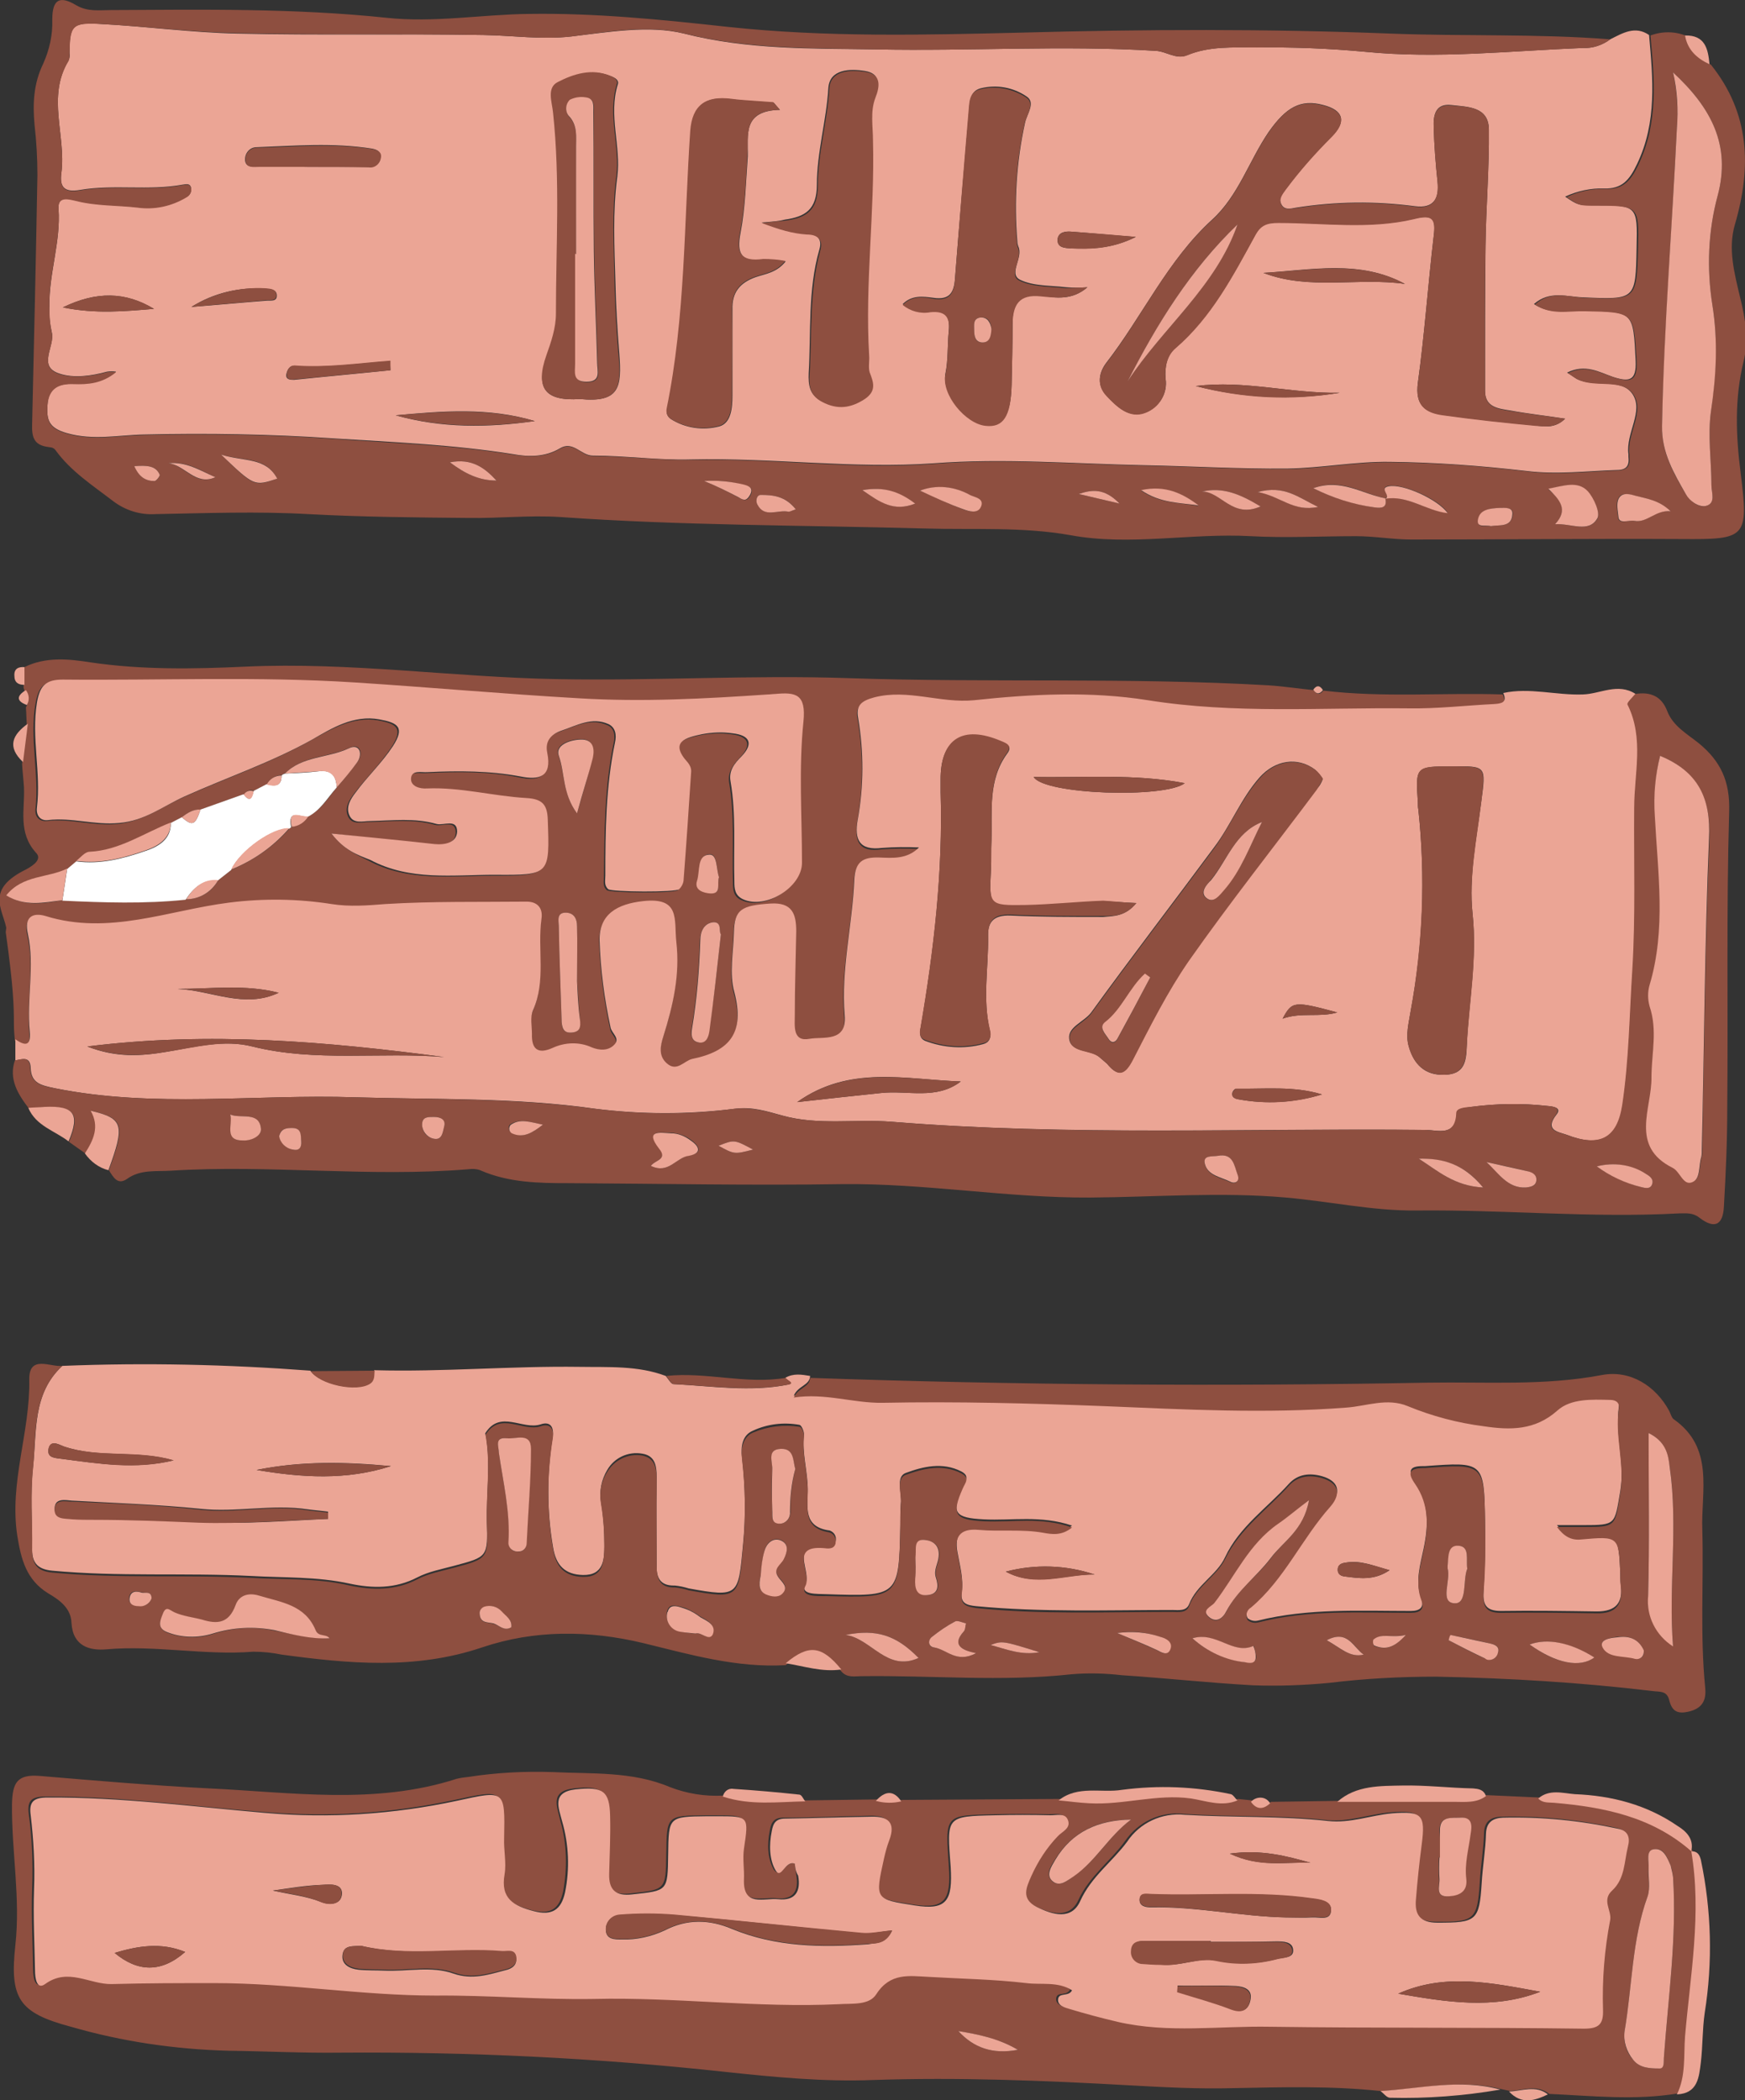 <?xml version="1.0" encoding="utf-8"?>
<!-- Generator: Adobe Illustrator 26.0.2, SVG Export Plug-In . SVG Version: 6.00 Build 0)  -->
<svg version="1.1" id="Layer_1" xmlns="http://www.w3.org/2000/svg" xmlns:xlink="http://www.w3.org/1999/xlink" x="0px" y="0px"
	 viewBox="0 0 363.8 437.9" style="enable-background:new 0 0 363.8 437.9;" xml:space="preserve">
<rect x="0" y="0" width="363.8" height="437.9" fill="#333333" stroke="none"/>
<style type="text/css">
	.st0{fill:#8E4F40;}
	.st1{fill:#EBA595;}
	.st2{fill:#FFFFFF;}
</style>
<path class="st0" d="M5.1,139.1c4.4-2.2,9.3-1.7,13.7-1c10.8,1.6,21.6,1.4,32.4,0.9c21.7-1,43.2,2.2,64.8,2.6
	c20.3,0.4,40.6-0.9,60.9-0.2c29.2,1,58.4-0.2,87.6,1.5c3.1,0.2,6.3,0.7,9.4,1c0.6,1,1.3,1,2,0.1c12.5,1.5,25,0.4,37.4,0.8
	c0.9,2-0.4,2.3-1.9,2.3c-6,0.3-11.9,0.9-17.9,0.9c-18.1-0.2-36.2,1.2-54.3-1.7c-12-1.9-24.2-1.3-36.2,0c-7,0.8-13.8-2.4-20.8-0.6
	c-2.6,0.7-4,1.6-3.4,4.3c1.2,7.1,1.2,14.3-0.1,21.3c-0.6,4,0.3,6.5,5.1,5.8c2.5-0.2,5.1-0.2,7.7-0.1c-2.5,2.5-5.5,2.1-8.3,2.1
	c-3.5-0.1-5,0.9-5.2,4.7c-0.4,9.4-2.8,18.7-2,28.2c0.5,5.7-4.5,4.4-7.3,4.9c-3.5,0.7-3.1-2.7-3.1-4.9c0-5.8,0.2-11.6,0.3-17.5
	c0-3.6-0.8-6.1-5.4-5.8c-6,0.4-7.5,1.2-7.6,6.1c-0.1,4.2-1,8.6,0.1,12.4c2.3,8.3-0.8,12.3-8.8,13.9c-1.8,0.3-3.2,2.8-5.3,0.9
	c-1.8-1.6-1.3-3.7-0.7-5.6c2-6.4,3.5-12.9,2.7-19.7c-0.5-4.6,0.8-9.3-7-8.5c-5.2,0.6-9.1,2.7-9,8.2c0.2,6.1,1,12.2,2.3,18.2
	c0.2,1.2,2,2.2,0.8,3.5c-1.3,1.4-3.2,1.2-4.7,0.6c-2.6-1.2-5.6-1.2-8.2,0.1c-3.1,1.4-4.4,0.2-4.3-2.9c0-1.7-0.4-3.5,0.2-4.9
	c2.8-6.2,0.9-12.9,1.8-19.2c0.3-2.3-0.9-3.5-3.1-3.5c-9.8,0.1-19.6-0.2-29.4,0.5c-3.8,0.3-7.5,0.6-11.3,0
	c-7.1-1.1-14.3-1.3-21.3-0.3c-12.7,1.6-25.1,6.9-38.3,2.8c-2.7-0.8-4.5,0.2-3.7,3.7c1.5,6.7-0.2,13.6,0.4,20.4c0.3,3.1-1,3-3,1.6
	c-0.1-1.1-0.2-2.3-0.2-3.4c0-3.9-0.1-7.8-1.7-19.2c0-0.3,0.1-0.7,0.1-1c-0.9-4.1-4.2-8,4.1-12.1c1.7-0.9,3.4-2.2,2.1-3.5
	c-3.8-4.2-2.3-9-2.5-13.6c-0.1-1.6-0.3-3.3-0.4-4.9c0.3-2.7,0.7-5.3,1-8c-0.1-1.3-0.1-2.5-0.2-3.8c0.6-1,0.5-2.2-0.2-3.1
	c-0.1-0.4-0.2-0.7-0.3-1.1C5.1,141.6,5.1,140.3,5.1,139.1z M60.8,172.4c1.4-0.2,2.7-1,3.5-2.2c2.7-1.4,4.1-3.9,6-6.1
	c1.5-1.7,2.9-3.5,4.3-5.3c1.2-1.8,0.4-3.9-1.7-2.9c-4.4,2.1-9.7,1.6-13.4,5.3c-0.3,0.1-0.5,0.2-0.7,0.4c-1.3,0-2.5,0.8-3.1,1.9
	l-2.7,1.4c-0.8-0.3-1.6,0-2.1,0.7l-9,3.2c-1.6-0.1-2.8,0.7-3.9,1.6l-2.3,1.2c-5.6,2.2-10.7,5.7-16.9,6.1c-1,0.1-1.8,1.3-2.8,1.9
	l-1.9,1.6c-4.1,2-9.3,1.4-12.7,5.5c4,2.5,7.9,1.6,11.7,1c8.6,0.4,17.1,0.8,25.7-0.2c2.8,0,5.4-1.5,6.7-4l2.8-2.2
	c4.6-1.9,8.8-4.8,12.1-8.6C60.5,172.7,60.6,172.6,60.8,172.4z M69.1,173.8c2.7,3.5,5.3,4.4,7.8,5.7c8.2,4.4,17.2,3.1,25.9,3.1
	c11.6,0,11.5-0.1,11.1-11.5c-0.1-3.2-1.2-4.3-4.4-4.5c-6.9-0.4-13.7-2.3-20.8-2c-1.4,0.1-3.5-0.4-3.3-2.2c0.1-1.7,2.1-1.1,3.4-1.2
	c6.5-0.3,13-0.4,19.4,0.9c3.9,0.8,6.6,0.1,5.6-4.9c-0.5-2.3,0.5-3.8,2.8-4.6c3.2-1.1,6.5-3,10-1.4c1.5,0.6,1.7,2.2,1.3,3.9
	c-1.9,9.2-1.9,18.5-2,27.7c0,1-0.3,2,0.6,2.8c0.7,0.6,14.1,0.7,14.8,0c0.5-0.4,0.8-1,0.9-1.7c0.6-7.6,1.1-15.2,1.6-22.9
	c0-0.7-0.2-1.3-0.7-1.8c-4-4.4-0.3-5.2,2.9-5.9c2.1-0.4,4.3-0.5,6.4-0.2c3.7,0.4,4.4,2.2,1.9,4.8c-1.5,1.6-2.6,3.1-2.3,5.2
	c1.2,6.9,0.6,13.9,0.8,20.9c0,1.5,0.1,3,1.8,3.7c4.7,2.2,12.2-2.5,12.3-7.6c0-9.8-0.7-19.7,0.3-29.4c0.6-5.9-1.6-6.2-5.9-5.8
	c-0.5,0-1,0.1-1.5,0.1c-13.1,0.9-26.2,1.6-39.4,0.8c-15.6-0.9-31.1-2.3-46.7-3.3c-20.2-1.3-40.6-0.4-60.9-0.6
	c-3.6,0-4.8,1.3-5.4,4.8c-1.3,7.3,0.8,14.6,0,21.9c-0.2,1.6,0.7,2.7,2.3,2.6c5-0.6,9.8,1.1,14.8,0.6c5.3-0.5,9.2-3.5,13.6-5.5
	c8.9-4,18.1-7.1,26.7-11.9c4-2.2,8.6-5.1,14-4.2c3.8,0.7,5.4,1.6,2.8,5.6c-2.3,3.5-5.3,6.4-7.8,9.7c-1,1.3-2,2.9-1.3,4.6
	c0.8,2,2.8,1.3,4.4,1.3c4.6-0.1,9.3-0.7,13.8,0.6c1.5,0.4,4.3-1.2,4.3,1.6c0,2.3-2.5,2.8-4.7,2.6c-1.8-0.2-3.6-0.4-5.5-0.6
	C80.2,175,75.3,174.5,69.1,173.8L69.1,173.8z M120.3,204.6c0-4.5,0-8,0-11.5c0-1.5-0.6-2.7-2.2-2.8c-2.2-0.1-1.6,1.8-1.6,2.9
	c0.1,6.6,0.4,13.3,0.6,19.9c0,1.4,0.5,2.3,2,2.2c1.9-0.1,1.9-1.2,1.8-2.8C120.6,209.6,120.5,206.6,120.3,204.6z M150.3,194.8
	c-0.5-0.5,0.3-2.7-1.7-2.5c-1.8,0.2-2.6,1.9-2.7,3.7c-0.2,6.1-0.7,12.2-1.7,18.3c-0.2,1.1-0.2,2.6,1.1,3c1.7,0.5,2.4-0.9,2.5-2.3
	C148.8,208.4,149.5,201.9,150.3,194.8L150.3,194.8z M120.3,169.6c1.3-4.5,2.4-8,3.2-11.7c0.4-1.9,0.1-3.9-2.6-3.8
	c-2.2,0.1-5.3,1.2-4.5,3.4C117.8,161.2,117.2,165.4,120.3,169.6z M149.9,182.9c-0.6-1.6-0.3-4.8-1.9-4.8c-2.7,0.1-1.9,3.6-2.6,5.5
	c-0.7,2,1.5,2.5,2.8,2.6C150.5,186.4,149.4,184.2,149.9,182.9z"/>
<path class="st1" d="M335.7,8.2c2.6-1.3,5.2-2.9,8.1-0.9c0.8,9.1,1.7,18.1-2.5,26.9c-1.6,3.4-3.2,5.2-6.8,5.1
	c-2.8-0.1-5.6,0.5-8.2,1.7c2.7,1.8,2.7,1.8,5.9,1.8c9.2,0,9.2,0,9,8.9C341,62.5,341,62.5,330,62c-3.3-0.1-6.9-1.5-10.2,1.4
	c3.5,2.3,7.1,1.3,10.4,1.4c10.4,0.2,10.3,0.1,10.8,10.4c0.2,4.2-1.3,4.5-4.7,3.4c-2.9-1-5.8-2.8-9.6-0.9c1,0.6,1.5,1,2,1.3
	c3.7,1.9,9.2-0.3,11.6,3.1c2.5,3.6-1.4,8.2-0.8,12.6c0,0.2,0,0.3,0,0.5c0.2,1.8-0.3,2.8-2.4,2.8c-6.3,0.2-12.5,1-18.9,0.2
	c-9.5-1.1-19-1.8-28.5-1.9c-7.1-0.1-14.2,1.3-21.3,1.4c-10,0.1-19.9-0.5-29.9-0.7c-14.6-0.3-29.2-1.5-43.8-0.4
	C178,97.8,161,95.4,144,95.8c-6.8,0.2-13.6-0.8-20.4-0.8c-2.5,0-4.1-3.2-6.9-1.5c-3,1.8-6.5,1.8-9.7,1.2c-12.5-2-25.1-2.5-37.6-3.3
	c-13.1-0.9-26.3-1.1-39.4-0.8c-5.4,0.1-10.5,1.3-16.1-0.3c-3.8-1.1-4.2-2.8-4-5.9c0.2-3.6,2.3-4.4,5.4-4.4s6.1-0.2,8.9-2.5
	c-0.6-0.1-1.3-0.1-1.9,0c-3.3,0.9-6.9,1.4-9.9,0.4c-4.7-1.5-0.9-5.7-1.6-8.6c-0.4-1.8-0.6-3.6-0.5-5.4c-0.1-6.9,2.4-13.5,1.9-20.4
	c-0.2-2.8,2.2-2.1,3.6-1.7c4.2,1.1,8.6,0.9,12.9,1.4c3.5,0.5,7-0.3,10.1-2.1c0.8-0.3,1.2-1.2,1-2.1c-0.3-0.8-1-0.6-1.7-0.5
	c-7.1,1.3-14.3-0.1-21.4,1.1c-3.4,0.6-4.3-0.7-3.9-3.6c1-7.8-3.1-15.8,1.5-23.4c0.2-0.5,0.3-1,0.2-1.5C14.5,5.3,15,4.6,21,5
	c9.5,0.5,18.9,1.8,28.4,2c17.1,0.4,34.3,0,51.4,0.3c6.1,0.1,12.1,1,18.3,0.3c7.8-0.9,16.2-2.4,23.5-0.6c13.3,3.4,26.7,3.1,40.1,3.3
	c19.4,0.4,38.8-0.9,58.2,0.3c2.3,0.1,4.3,1.9,6.6,0.9c4.6-1.9,9.6-1.6,14.4-1.6c7.6-0.1,15.2,0.2,22.7,0.9
	c15.1,1.5,30.3-0.2,45.4-0.8C332.1,10.1,334.1,9.4,335.7,8.2z M326.3,87.3c-3.8-0.6-7.6-1-11.4-1.7c-2.4-0.4-5.3-0.6-5.3-4.1
	c0-10.1,0-20.1,0.1-30.2c0.1-8.1,0.8-16.3,0.7-24.4c-0.1-4.7-4.4-4.6-7.8-5s-3.8,2.2-3.7,4.6c0.1,3.8,0.4,7.6,0.8,11.4
	c0.4,3.6-0.9,5.6-4.7,5.1c-8.3-1.1-16.6-1-24.8,0.3c-1.1,0.2-2.5,0.6-3.1-0.8c-0.6-1.2,0.2-2.2,1-3.1c2.9-3.9,6.1-7.5,9.5-10.9
	c3.2-3.2,2.5-5.5-1.7-6.6c-4.8-1.3-7.8,0.5-11.4,5.6c-4.1,6-6.3,13.3-11.8,18.3c-9.3,8.5-14.5,20.1-22.1,29.9c-1.5,2-2,4.6,0.1,6.8
	c2.2,2.4,4.7,4.8,8.1,3.5c2.9-1.1,4.7-4,4.2-7.1c-0.2-2.4,0.3-4.9,2-6.3c7.6-6.6,12.1-15.3,16.8-23.8c1.1-2,2.3-2.4,4.7-2.4
	c9.5,0,19,1.4,28.3-0.8c3.9-0.9,4.6-0.1,4.1,3.6c-1.2,10.2-1.9,20.5-3.3,30.6c-0.6,4.6,1.4,6.2,5.2,6.7c6.4,0.9,12.8,1.6,19.3,2.2
	C322.1,89,324.3,89.3,326.3,87.3L326.3,87.3z M226.7,59.9c-1.5,0.1-3,0.1-4.4,0c-3.3-0.4-6.9-0.2-9.7-1.6c-2.4-1.3,0.8-4.6-0.3-6.9
	c-0.1-0.3-0.2-0.6-0.2-1c-0.7-8.3-0.2-16.6,1.6-24.8c0.4-1.9,2.3-4.2,0.3-5.5c-2.8-1.9-6.2-2.5-9.5-1.7c-2.4,0.6-2.3,2.9-2.5,4.9
	C201,34.9,200,46.5,199.1,58c-0.2,3-1.1,4.6-4.5,4.1c-2.2-0.3-4.5-0.6-6.4,1.3c1.6,1.4,3.8,1.9,5.8,1.5c3.2-0.3,4.1,1.1,3.8,4.1
	c-0.3,3-0.1,5.9-0.7,8.9c-0.8,4.1,4.3,10.3,8.4,10.7c3.7,0.3,5.2-2,5.4-8.3c0.1-4.3,0.2-8.7,0.2-13c0-3.9,1.2-6.1,5.9-5.7
	C220.2,62.2,223.6,62.6,226.7,59.9L226.7,59.9z M162.6,22.9l-1.3-1.5c-1.4-0.1-2.8-0.2-4.2-0.3c-1.5-0.1-3-0.2-4.5-0.4
	c-5.5-0.8-8.2,1.3-8.6,6.7c-1.3,19.3-1,38.8-4.9,57.8c-0.3,0.8,0,1.7,0.8,2.2c3,1.9,6.7,2.4,10.1,1.5c2.4-0.7,2.7-3.8,2.7-6.4
	c0-6,0-12,0-18c-0.1-3.5,1.5-5.5,4.8-6.7c2-0.7,4.4-0.9,6.3-3.3c-1.5-0.3-3.1-0.4-4.6-0.4c-4.6,0.6-5.7-1.1-4.8-5.6
	c1-5.2,1.1-10.6,1.5-15.9C156,28.2,154.7,23.1,162.6,22.9z M158.8,46.4c3.8,1.4,6.4,2.2,9.2,2.3c2.4,0.1,3.5,1.1,2.8,3.4
	c-2.4,8.4-1.7,17.1-2.2,25.7c-0.1,2.6,0.2,4.5,2.6,5.8c3.1,1.7,5.9,1.3,8.9-0.6c2.5-1.7,1.8-3.4,1-5.6c-0.4-1-0.1-2.3-0.1-3.5
	c-0.8-14.9,1.3-29.8,0.8-44.8c-0.1-2.9-0.7-6,0.5-8.9c1-2.5,1.3-4.9-2-5.4c-3.1-0.5-7.3-0.4-7.6,3.5c-0.4,6.8-2.4,13.5-2.4,20.2
	c0,5.2-2.4,6.7-6.7,7.3C162.5,46.1,161.3,46.2,158.8,46.4L158.8,46.4z M120.9,83.2c8.2,0.8,8.8-2.3,8.2-9.6c-0.4-5-0.7-10-0.8-14.9
	c-0.2-7.3-0.6-14.5,0.4-21.9c0.8-6.3-1.9-12.8,0.1-19.2c0.3-0.9-0.6-1.4-1.4-1.7c-3.9-1.6-7.6-0.4-10.9,1.3c-2.4,1.2-1.2,4.3-1,6.4
	c1.5,13.9,0.6,27.9,0.6,41.9c0,3-1,5.9-2,8.7C111.5,80.9,113.6,83.7,120.9,83.2L120.9,83.2z M64.4,34.8c4.1,0,8.3,0,12.4,0
	c1.2,0.2,2.3-0.7,2.5-1.9c0.2-1.3-0.7-1.7-1.7-1.9c-8.1-1.3-16.2-0.6-24.3-0.3C52,30.8,51,32,51.1,33.4c0,0,0,0.1,0,0.1
	c0.2,1.5,1.7,1.2,2.8,1.2C57.5,34.8,60.9,34.7,64.4,34.8L64.4,34.8z M263.4,56.9c9.6,3.7,19.7,0.9,29.5,2.3
	C283.5,54.1,273.4,56.3,263.4,56.9L263.4,56.9z M111.5,87.8c-9.6-2.9-19.3-2.1-29-1.2C92.1,89.3,101.7,89.2,111.5,87.8z M279.3,81.9
	c-10,0.2-19.9-2.7-30-1.4C259.1,83,269.3,83.5,279.3,81.9L279.3,81.9z M81.4,77.2l-0.1-1.9c-6.7,0.5-13.3,1.5-20,1
	c-0.9-0.1-1.4,0.8-1.6,1.7c-0.2,1.2,0.9,1.2,1.6,1.2C68,78.5,74.7,77.9,81.4,77.2L81.4,77.2z M32.1,64.4c-6-3.6-12-3.7-19-0.3
	C20,65.5,26.1,64.9,32.1,64.4z M236.8,49.4c-5.3-0.4-9.4-0.8-13.5-1.1c-1.2-0.1-2.6,0.1-2.8,1.5c-0.2,1.9,1.5,1.9,2.8,2
	C227.5,51.9,231.8,51.9,236.8,49.4L236.8,49.4z M39.9,64c5.2-0.4,10.4-0.9,15.6-1.3c0.9-0.1,2.3,0.3,2.2-1.2
	c-0.1-1.2-1.3-1.2-2.3-1.3C49.9,59.8,44.5,61.1,39.9,64z"/>
<path class="st1" d="M3.2,216.7c2,1.4,3.3,1.5,3-1.6c-0.7-6.8,1.1-13.6-0.4-20.4c-0.8-3.5,1-4.5,3.7-3.7c13.2,4.1,25.6-1.2,38.3-2.8
	c7.1-0.9,14.3-0.8,21.3,0.3c3.8,0.6,7.5,0.3,11.3,0c9.8-0.6,19.6-0.4,29.4-0.5c2.2,0,3.4,1.3,3.1,3.5c-0.9,6.4,1,13-1.8,19.2
	c-0.6,1.4-0.2,3.3-0.2,4.9c-0.1,3.1,1.2,4.3,4.3,2.9c2.6-1.2,5.6-1.3,8.2-0.1c1.5,0.6,3.4,0.8,4.7-0.6c1.2-1.3-0.5-2.3-0.8-3.5
	c-1.3-6-2.1-12-2.3-18.2c-0.1-5.5,3.7-7.6,9-8.2c7.9-0.9,6.5,3.8,7,8.5c0.8,6.9-0.7,13.3-2.7,19.7c-0.6,1.9-1.1,4,0.7,5.6
	c2.1,1.9,3.6-0.5,5.3-0.9c7.9-1.6,11-5.5,8.8-13.9c-1.1-3.9-0.2-8.3-0.1-12.4c0.1-4.9,1.6-5.7,7.6-6.1c4.6-0.3,5.4,2.2,5.4,5.8
	c-0.1,5.8-0.3,11.6-0.3,17.5c0,2.2-0.5,5.6,3.1,4.9c2.8-0.5,7.8,0.8,7.3-4.9c-0.8-9.5,1.6-18.8,2-28.2c0.2-3.8,1.7-4.8,5.2-4.7
	c2.8,0.1,5.8,0.4,8.3-2.1c-2.6-0.1-5.1-0.1-7.7,0.1c-4.8,0.6-5.8-1.8-5.1-5.8c1.3-7,1.3-14.3,0.1-21.3c-0.5-2.7,0.8-3.6,3.4-4.3
	c7-1.8,13.8,1.3,20.8,0.6c12.1-1.3,24.2-1.9,36.2,0c18.1,2.9,36.2,1.5,54.3,1.7c6,0.1,11.9-0.6,17.9-0.9c1.5-0.1,2.8-0.3,1.9-2.3
	c5.5-1.2,11,0.5,16.6,0.3c3.6-0.1,7.3-2.5,11-0.1c-0.6,0.8-1.8,1.8-1.6,2.2c3.5,7,1.4,14.4,1.4,21.5c-0.1,11.3,0.4,22.5-0.4,33.9
	c-0.6,9.4-0.7,18.8-2.1,28.1c-1.1,7.1-4.8,8.9-11.7,6.2c-1.7-0.6-4.7-0.9-2.1-4.2c1.2-1.5-0.8-1.7-1.9-1.8
	c-5.3-0.6-10.6-0.5-15.9,0.2c-1.2,0.2-3,0.3-3,1.3c-0.2,5-4,3.5-6.5,3.5c-37.1-0.4-74.2,1.3-111.3-1.7c-7.6-0.6-15.3,0.8-22.8-1.3
	c-3.3-0.9-6.3-1.9-10-1.4c-9.6,1.2-19.3,1.2-28.9,0c-16.7-2.4-33.4-1.9-50.1-2.4c-20.9-0.7-41.9,2.3-62.7-1.9c-2.8-0.6-4.9-1-5-4.2
	c-0.1-2.6-1.8-1.8-3.2-1.6L3.2,216.7z M236.9,188.3c-2.8-0.1-4.9-0.4-6.9-0.3c-5.5,0.2-10.9,0.8-16.4,0.9c-7.4,0.1-7.4,0-7-7.5
	c0.1-2,0-4,0.1-6c0.2-6.3-0.8-12.7,3.3-18.3c1.1-1.5,0-1.9-1.3-2.4c-8.1-3.4-12.7-0.5-12.6,8c0,0.8,0,1.7,0,2.5
	c0.5,16.6-1.4,33-4.2,49.3c-0.2,1.2-0.1,2,0.9,2.5c3.9,1.5,8.2,1.8,12.2,0.7c1.2-0.3,1.7-1.3,1.4-2.7c-1.6-6.6-0.3-13.2-0.4-19.8
	c-0.1-3.1,1.3-4.4,4.6-4.3c6.5,0.3,13,0.3,19.4,0.3C232.2,191,234.6,191.1,236.9,188.3z M302.6,159.8c-7.5,0-7.5,0.1-7,7.5
	c0,0.5,0,1,0.1,1.5c1.5,14,1,28.1-1.6,42c-0.4,2.5-1.1,5-0.4,7.4c1,3.6,3.3,6.1,7.5,5.9c4.1-0.1,4.5-2.7,4.6-6.1
	c0.4-9.1,2.2-18.1,1.2-27.5c-0.8-7.6,0.8-15.5,1.8-23.2C309.8,159.7,310,159.7,302.6,159.8L302.6,159.8z M275.8,162.4
	c-0.5-0.7-1-1.4-1.6-1.9c-3.7-2.8-8.4-2-11.6,1.6c-3.9,4.4-6,10-9.5,14.6c-8.5,11.5-17.2,22.8-25.6,34.4c-1.5,2-4.9,3-4.6,5.5
	c0.4,3,4.5,2.1,6.4,3.9c0.5,0.4,1,0.9,1.5,1.3c2.3,2.8,3.7,2.3,5.3-0.9c3.7-7,7.2-14.2,11.7-20.7c8.5-12.1,17.7-23.8,26.6-35.6
	C275.1,164,275.5,163.2,275.8,162.4z M92.6,220.4c-24.4-3.2-48.8-5.4-74.4-2.2c6.1,2.4,11.3,2,16.6,1.1c5.9-1,11.9-2.6,17.8-1.1
	C65.8,221.5,79.3,219.3,92.6,220.4z M166.2,229.8c6.1-0.7,11.8-1.3,17.5-1.9c5.6-0.6,11.5,1.5,16.6-2.4
	C188.9,225.1,177.1,222,166.2,229.8z M215.5,162c2.2,3.7,27.4,4.5,31.5,1.3C236.5,161.3,226.1,162.2,215.5,162z M58.1,207
	c-7-1.8-14.1-0.8-21.1-0.8C44.1,206.5,50.9,210.4,58.1,207z M275.6,228.2c-5.9-1.8-11.9-1.1-17.9-1.2c-0.3,0-0.8,0.6-0.8,1
	c-0.1,0.8,0.6,1.1,1.2,1.2C264,230.3,270,229.9,275.6,228.2z M278.8,211.1c-9-2.4-9.4-2.4-11.4,1.3
	C271.3,211,275.1,212.2,278.8,211.1L278.8,211.1z"/>
<path class="st1" d="M13,284.8c17.3-0.7,34.5-0.3,51.7,1c1.9,2.8,9.6,4.5,12.4,2.6c0.9-0.6,0.8-1.7,0.9-2.7
	c14.3,0.4,28.5-0.9,42.8-0.7c6,0.1,12.2-0.3,18,1.9c0.5,0.6,1.1,1.7,1.6,1.7c8,0.4,16,1.7,23.9,0.1c1.4-0.3-0.3-0.9-0.6-1.4
	c1.7-1,3.4-0.7,5.2-0.4c-0.1,2-2.5,2-3.4,4.1c6.5-1,12.4,1.3,18.5,1.1c15.5-0.4,30.9,0,46.3,0.7c16.8,0.7,33.6,1.6,50.4,0.3
	c4.2-0.3,8.5-2.2,12.8-0.3c5.1,2.1,10.4,3.5,15.9,4.2c5.4,0.8,10.6,0.9,15.3-3.3c2.8-2.5,7.2-2.3,11-2.2c1.1,0,2,0.6,1.8,1.8
	c-0.8,5.9,1.3,11.6,0.3,17.6c-1.2,7-0.8,7.1-7.7,7.1h-5.5c1.6,2,3,2.8,5,2.6c7.8-0.7,7.8-0.7,8.2,7.3c0,0.8,0,1.7,0.1,2.5
	c0.5,3.8-1,5.6-5,5.6c-6.7-0.1-13.3-0.2-20-0.1c-3.3,0-3.8-1.5-3.6-4.4c0.3-4.8,0.4-9.6,0.3-14.5c-0.2-12.2-0.3-12.2-12.5-11.3
	c-0.2,0-0.3,0-0.5,0c-2.8,0-3.1,1-1.6,3.3c3,4.3,2.8,9.1,1.8,13.9c-0.7,3.4-1.8,6.8-0.5,10.3c0.7,2-0.3,2.7-2.2,2.7
	c-10.6,0-21.3-0.6-31.8,2c-0.8,0.2-1.6,0-2.2-0.5c-0.5-0.9-0.2-2.1,0.7-2.6c7-5.9,10.6-14.4,16.6-21.1c2.3-2.6,1.7-4.9-1.8-5.9
	c-2.5-0.7-5-0.5-6.9,1.6c-4.5,5-10.3,8.9-13.3,15.3c-1.7,3.7-5.9,5.7-7.5,9.8c-0.6,1.5-2.2,1.2-3.5,1.2c-13.6,0-27.3,0.5-40.9-0.8
	c-2-0.2-3.3-0.6-3-2.9c0.4-2.9-0.4-5.6-0.9-8.4c-0.6-3.4,0.5-5.4,4.5-5c4.4,0.5,9-0.2,13.4,0.6c1.7,0.3,3.8,0.7,6-1.1
	c-6.5-2.2-12.5-1-18.4-1.3c-6-0.3-6.9-1.3-4.4-6.8c0.5-1.2,1.6-2.2-0.3-3.2c-3.9-2-8-1-11.5,0.3c-2.3,0.8-0.8,4.2-1.1,6.4
	c-0.1,1.5-0.1,3-0.1,4.5c-0.3,14.9-0.3,14.9-15.5,14.4c-1.8-0.1-5.5,0.2-4.3-2.1c1.4-2.6-3.5-8.5,3.8-7.9c0.9,0.1,2.2,0.3,2.5-1
	c0.3-1-0.3-2-1.3-2.3c0,0-0.1,0-0.1,0c-5.4-0.8-4.4-4.9-4.4-8.5c0-3.8-1.2-7.5-0.8-11.4c0.1-0.7-0.5-2-0.9-2.1
	c-3.3-0.6-6.7-0.2-9.7,1.2c-2.2,0.9-2.6,3.2-2.3,5.6c0.7,6.1,0.8,12.2,0.2,18.3c-1,10.5-0.8,10.9-11.3,9c-1-0.3-1.9-0.5-2.9-0.6
	c-3.3,0.1-3.9-1.9-3.8-4.5c0-5.7-0.1-11.3,0-17c0-2.6,0.2-5.5-3-6c-2.9-0.5-5.8,0.8-7.3,3.4c-1.2,2-1.7,4.4-1.3,6.7
	c0.5,3,0.7,5.9,0.7,8.9c0,3-0.1,6.4-4.5,6.3c-3.7-0.1-5.6-2-6.2-5.8c-1.3-7.6-1.3-15.3-0.1-22.8c0.4-2.3-0.5-3.5-2.5-2.8
	c-3.8,1.2-8.4-3.1-11.5,1.8c-0.1,0.1,0,0.3,0.1,0.5c1,6,0.1,12,0.2,17.9c0.2,7.5,0.2,7.4-6.9,9.3c-2.6,0.7-5.3,1.2-7.6,2.4
	c-4.6,2.4-9.4,2.3-14.1,1.3c-6.8-1.5-13.7-1.2-20.6-1.6c-13.8-0.7-27.6,0.2-41.4-1.1c-3.3-0.3-4.3-1.9-4.2-4.8
	c0-5.7-0.4-11.4,0.2-17C7.7,298.7,6.7,290.6,13,284.8z M68.4,316.7l0-1.5c-1.4-0.2-2.9-0.3-4.3-0.5c-7.4-1.1-14.9,0.7-22.3-0.1
	c-8.9-0.9-17.9-1.2-26.8-1.7c-1.3-0.1-3.5-0.6-3.6,1.5c-0.1,2.3,2.2,2,3.7,2.2c1.5,0.1,3,0.2,4.5,0.1c7.3,0,14.5,0.3,21.8,0.6
	C50.4,317.9,59.4,317.1,68.4,316.7L68.4,316.7z M53.5,306.5c9.4,1.6,18.7,2.2,28-0.8C72.1,304.8,62.8,304.6,53.5,306.5L53.5,306.5z
	 M36.2,304.5c-7.7-2.2-15.6-0.4-22.9-2.9c-1-0.4-2.8-1.5-3.2,0.6c-0.3,1.9,1.6,1.8,2.9,2C20.6,305.2,28.3,306.4,36.2,304.5
	L36.2,304.5z M228.2,328.3c-6-2-12.4-2.2-18.5-0.6C215.8,331,222.1,328.2,228.2,328.3L228.2,328.3z M289.7,327.4
	c-3.3-0.9-6-2.1-9-1.6c-0.8,0.1-1.7,0.3-1.8,1.3c-0.1,1,0.5,1.5,1.4,1.6C283.4,329.1,286.5,329.6,289.7,327.4L289.7,327.4z"/>
<path class="st0" d="M13,284.8c-6.3,5.8-5.4,13.9-6.1,21.3c-0.6,5.6-0.1,11.3-0.2,17c0,2.9,0.9,4.5,4.2,4.8
	c13.8,1.3,27.6,0.4,41.4,1.1c6.9,0.4,13.8,0,20.6,1.6c4.7,1,9.5,1.1,14.1-1.3c2.3-1.2,5-1.7,7.6-2.4c7.1-1.9,7.2-1.9,6.9-9.3
	c-0.2-6,0.8-12-0.2-17.9c0-0.2-0.1-0.4-0.1-0.5c3.1-5,7.7-0.6,11.5-1.8c2.1-0.7,2.9,0.6,2.5,2.8c-1.2,7.6-1.2,15.3,0.1,22.8
	c0.6,3.8,2.5,5.7,6.2,5.8c4.4,0.1,4.4-3.3,4.5-6.3c0-3-0.2-6-0.7-8.9c-0.4-2.3,0-4.7,1.3-6.7c1.5-2.5,4.4-3.9,7.3-3.4
	c3.1,0.6,3,3.4,3,6c-0.1,5.7,0,11.3,0,17c0,2.6,0.6,4.6,3.8,4.5c1,0.1,2,0.3,2.9,0.6c10.5,1.9,10.4,1.5,11.3-9
	c0.6-6.1,0.5-12.2-0.2-18.3c-0.3-2.3,0.2-4.7,2.3-5.6c3.1-1.3,6.4-1.7,9.7-1.2c0.5,0.1,1,1.4,0.9,2.1c-0.4,3.9,0.8,7.6,0.8,11.4
	c0,3.6-1,7.6,4.4,8.5c1,0.2,1.6,1.2,1.4,2.2c0,0,0,0.1,0,0.1c-0.3,1.3-1.6,1.1-2.5,1c-7.3-0.6-2.4,5.4-3.8,7.9
	c-1.2,2.3,2.5,2.1,4.3,2.1c15.2,0.4,15.2,0.4,15.5-14.4c0-1.5,0-3,0.1-4.5c0.3-2.2-1.2-5.6,1.1-6.4c3.6-1.3,7.6-2.3,11.5-0.3
	c1.9,1,0.8,2,0.3,3.2c-2.4,5.4-1.6,6.5,4.4,6.8c5.9,0.3,11.9-1,18.4,1.3c-2.2,1.8-4.3,1.4-6,1.1c-4.5-0.8-9-0.2-13.4-0.6
	c-4.1-0.4-5.2,1.6-4.5,5c0.5,2.8,1.3,5.5,0.9,8.4c-0.3,2.2,1,2.6,3,2.9c13.6,1.4,27.3,0.8,40.9,0.8c1.3,0,2.9,0.3,3.5-1.2
	c1.5-4.1,5.7-6.2,7.5-9.8c3.1-6.4,8.8-10.3,13.3-15.3c1.9-2.1,4.4-2.3,6.9-1.6c3.4,1,4.1,3.2,1.8,5.9c-6,6.7-9.6,15.2-16.6,21.1
	c-0.9,0.5-1.2,1.7-0.7,2.6c0.6,0.5,1.4,0.7,2.2,0.5c10.5-2.7,21.1-2,31.8-2c1.9,0,3-0.7,2.2-2.7c-1.3-3.5-0.2-6.9,0.5-10.3
	c1-4.8,1.2-9.6-1.8-13.9c-1.6-2.3-1.2-3.2,1.6-3.3c0.2,0,0.3,0,0.5,0c12.2-0.9,12.3-0.9,12.5,11.3c0.1,4.8,0.1,9.7-0.3,14.5
	c-0.2,2.9,0.3,4.4,3.6,4.4c6.7-0.1,13.3,0,20,0.1c3.9,0.1,5.5-1.8,5-5.6c-0.1-0.8-0.1-1.7-0.1-2.5c-0.3-8-0.3-8-8.2-7.3
	c-2,0.2-3.5-0.6-5-2.6h5.5c6.9,0,6.6-0.1,7.7-7.1c1-6-1.2-11.7-0.3-17.6c0.2-1.3-0.7-1.8-1.8-1.8c-3.9-0.1-8.2-0.3-11,2.2
	c-4.7,4.2-9.9,4.1-15.3,3.3c-5.5-0.7-10.8-2.1-15.9-4.2c-4.3-1.8-8.6,0-12.8,0.3c-16.8,1.3-33.6,0.4-50.4-0.3
	c-15.4-0.6-30.9-1-46.3-0.7c-6.1,0.1-12-2.1-18.5-1.1c0.9-2.1,3.3-2.1,3.4-4.1c42.9,1.5,85.8,1.8,128.8,1
	c12.1-0.2,24.3,0.7,36.3-1.6c5.9-1.1,11.2,2.3,14,7.5c0.3,0.6,0.5,1.4,0.9,1.7c8.6,6,5.7,15.1,6,23.1c0.3,10.9-0.5,21.9,0.6,32.9
	c0.2,2.1-0.2,4.1-3.1,4.9c-2.6,0.7-3.8,0.1-4.4-2.3c-0.5-2-1.9-1.7-3.5-1.9c-15-1.8-30-2.7-45.1-3c-7.5,0-14.9,0.4-22.3,1.3
	c-5.3,0.5-10.6,0.7-15.9,0.5c-9.1-0.5-18.2-1.5-27.3-2.1c-3.5-0.4-7-0.5-10.5-0.2c-14.6,1.6-29.2,0.2-43.8,0.4c-1.4,0-3,0.4-4.2-1
	c-4.1-5.1-6.8-5.4-11.6-1.3c-10.2,0.6-19.9-2.2-29.7-4.6c-11.3-2.7-22.6-2.8-33.6,0.9c-13.9,4.7-27.8,3.4-41.8,1.5
	c-1.9-0.4-3.9-0.6-5.9-0.6c-10.2,0.8-20.4-1.4-30.6-0.5c-3.5,0.3-7-0.6-7.3-5.5c-0.1-3.1-2.5-4.8-4.9-6.2c-4.5-2.8-5.6-7-6.4-12
	c-1.7-11.1,2.7-21.6,2.5-32.5C6,282.4,10.5,285.1,13,284.8z M343.7,298.8c0,11.8,0.2,22.9-0.1,33.9c-0.3,4.2,1.7,8.2,5.2,10.5
	c-1-12.5,1.1-25-0.7-37.4C347.7,303.2,347.3,300.6,343.7,298.8z M68.7,341.6c-0.8-0.9-2.3-0.2-2.9-1.6c-2.1-5.3-7.2-5.8-11.8-7.2
	c-2.4-0.7-4.2,0-4.9,2c-1.4,3.7-3.8,4-7,3c-1.9-0.6-3.9-0.7-5.7-1.5c-1.1-0.5-1.8-1.5-2.5,0.4c-0.6,1.5-1.1,2.8,0.9,3.7
	c3.1,1.2,6.5,1.3,9.6,0.3c4.1-1.3,8.5-1.6,12.8-0.7C61,340.7,64.7,341.7,68.7,341.6z M104,302.9c0.9,6.2,2.4,12.4,2.1,18.7
	c-0.1,0.9,0.5,1.8,1.4,1.9c0.1,0,0.2,0,0.3,0c0.9,0.2,1.8-0.4,1.9-1.3c0-0.1,0-0.3,0-0.4c0.4-6.6,0.9-13.2,0.9-19.7
	c0-3.5-3.2-1.9-5-2.2C103.1,299.6,104,301.6,104,302.9z M272.9,312.8c-2.8,2.2-4.5,3.7-6.4,5c-6.1,4.2-9,10.9-13.3,16.5
	c-0.6,0.8-2.9,1.5-1.1,3c1.5,1.2,2.7,0.3,3.6-1.3c2.2-4.4,6.3-7.2,9.2-11C267.5,321.4,271.8,319.1,272.9,312.8z M165.8,306.3
	c-0.5-1.7-0.3-4.3-3-4.2c-2.9,0.1-1.7,2.7-1.8,4.3c-0.2,2.8-0.1,5.6,0,8.4c0,1.2-0.4,2.9,1.7,2.9c1.2-0.1,2.1-1.1,2.1-2.4
	c0,0,0,0,0,0C164.7,312.2,165.1,309.2,165.8,306.3z M190.9,326.7L190.9,326.7c0,0.8,0,1.7,0,2.5c-0.1,1.9,0.2,3.5,2.5,3.4
	c2.4-0.2,2.4-1.9,1.8-3.7c-0.5-1.6,0.5-2.9,0.6-4.4c0.2-2.2-1.1-3.1-2.8-3.4c-2.4-0.3-1.9,1.7-2,3.1
	C190.8,325,190.9,325.8,190.9,326.7z M158.6,328.5c-0.6,2.1-0.3,3.4,1.2,3.9c1.1,0.4,2.4,0.7,3.3-0.2c1.4-1.4,0-2.4-0.8-3.4
	c-1.3-1.8,0.4-2.6,1.1-3.8c0.7-1.3,1.2-3.1-0.6-3.9c-1.7-0.7-3,0.7-3.4,2.1C159,325,158.7,326.7,158.6,328.5L158.6,328.5z
	 M176.3,340.9c5.3,0.7,8.6,7.8,15.2,4.8C186.9,341,182.9,339.6,176.3,340.9z M145,340.6c1.2-0.4,2.8,1.7,3.5,0
	c0.8-1.9-1.2-2.8-2.6-3.6c-0.9-0.7-1.9-1.2-3-1.7c-1.3-0.3-3.3-1.3-3.8,0.6c-0.5,1.7,0.5,3.6,2.2,4.1c0.1,0,0.1,0,0.2,0.1
	C142.7,340.4,143.9,340.6,145,340.6L145,340.6z M318.9,342.9c5.5,4,10.5,4.9,13.5,2.7C327.5,342.6,322.6,341.5,318.9,342.9
	L318.9,342.9z M203.5,344.7c-3-0.6-5.1-1.7-2.6-4.5c0.4-0.4,0.3-1.2,0.5-1.7c-0.8-0.2-1.7-0.7-2.3-0.4c-1.7,0.9-3.3,2-4.8,3.2
	c-0.9,0.8-0.8,2.1,0.4,2.2C197.4,343.9,199.5,346.9,203.5,344.7L203.5,344.7z M305.9,327.1c-0.3-1.9,0.6-4.6-1.8-4.8
	c-2.3-0.1-2,2.5-2.3,4.2c0,0.2,0,0.3,0,0.5c0.7,2.5-1.7,7.1,1.4,7.3C306,334.5,304.9,329.5,305.9,327.1z M248.6,341.6
	c3.1,2.8,7,4.5,11.1,5c0.9,0.1,2.1,0.3,2.2-1.1c-0.1-0.8-0.3-1.6-0.5-2.3C257,345.2,253.7,340.2,248.6,341.6z M342.7,344.1
	c-1.1-2.4-3.1-3.1-5.6-2.8c-1.4,0.2-3.8,0.6-3,2.1c1.2,2.3,4.5,1.7,6.8,2.4C341.8,346.1,342.9,345.5,342.7,344.1L342.7,344.1z
	 M232.9,340.5c3.1,1.3,5.6,2.4,8.1,3.5c1,0.5,2.3,1.4,2.9-0.1c0.5-1.4-0.9-2.3-2.1-2.6C239,340.3,235.9,340,232.9,340.5L232.9,340.5
	z M302.4,340.9c-0.1,0.4-0.3,0.7-0.4,1.1c2.5,1.3,5,2.7,7.6,3.8c0.8,0.5,1.9,0.3,2.4-0.5c0.1-0.2,0.2-0.4,0.3-0.7
	c0.4-1.4-0.7-1.7-1.6-1.9C307.9,342,305.1,341.5,302.4,340.9z M106.6,339.3c0.2-1.6-1.1-2.3-2-3.2c-0.9-1.1-2.3-1.5-3.6-1
	c-0.7,0.2-1.1,0.8-1,1.5c0.1,2,1.7,1.6,2.9,2C104.1,338.9,105.1,340.2,106.6,339.3z M276.6,342c2.8,1.6,4.8,3.7,7.7,3
	C282.2,343.5,281,339.7,276.6,342L276.6,342z M216.7,344.5c-7.7-2.4-7.7-2.4-10.2-1.5C209.9,343.9,212.9,345.2,216.7,344.5z
	 M293.1,340.9c-3.1,0.6-5.1-0.5-6.8,1.1c-0.1,0.4,0,0.9,0.2,1.2C288.6,344,290.5,343.8,293.1,340.9L293.1,340.9z M31.6,333.3
	c0-1.6-1.3-1.1-2.1-1.3c-1.2-0.3-2.4-0.4-2.6,1.2c-0.1,1.2,0.8,1.6,1.9,1.6C30.1,335.1,31.2,334.4,31.6,333.3z"/>
<path class="st0" d="M287.8,436c-10.3-1.1-20.5-0.8-30.8-0.6c-7.1,0.2-14.5-0.2-21.7-0.6c-17.8-1-35.5-1.7-53.3-1.1
	c-10.3,0.4-20.6-0.6-30.9-1.7c-26.6-2.9-53.3-4.2-80.1-4c-7.8,0.1-15.6-0.3-23.4-0.4c-11.1-0.3-22.1-1.9-32.8-5
	c-10.9-2.9-12.8-5.9-11.6-17c1.1-9.8-0.8-19.6-0.7-29.4c0.1-4.4,1-6.3,5.8-5.9c11.8,1,23.6,2,35.3,2.6c17.1,0.8,34.6,3.5,51.6-2
	c0.8-0.2,1.6-0.3,2.5-0.4c5.8-0.9,11.7-1.2,17.6-1c8,0.4,16.5-0.2,24.3,3.1c3.6,1.4,7.4,2,11.2,1.8c5.6,2,11.4,1.1,17.2,1l14.8-0.2
	c1.7,0.5,3.5,0.6,5.3,0.1l32.7-0.2c2.1,0.2,4.2,0.4,6.4,0.6c7.1,0.5,14-1.9,21.2-1c3.2,0.4,6.4,1.7,9.7,0.4l2.9,0.3
	c1.2,1.8,2.5,1.6,4,0.3l13.9-0.2c8.1,0,16.2,0.1,24.3,0c2.3,0,4.7,0.2,6.7-1.2l11,0.5c0.9,0.9,2.1,0.8,3.3,0.9
	c10.4,0.9,20.4,2.9,28.6,10.1l0,0c2.3,12.9-0.2,25.8-1.3,38.6c-0.3,4,0.2,8.3-1.7,12.1c-8.9,1.5-17.9,0.5-26.8,0.1
	c-2.6-2-5.4-0.8-8.1-0.6l-1.9-0.4C304.4,433.4,296.1,435.6,287.8,436z M165.7,388.6c0.1,0.7,0.2,1.5,0.3,2.3
	c0.6,3.4-0.6,5.3-4.2,4.9c-2.9-0.3-7.3,1.6-7.1-4.1c0.1-2.1-0.3-4.3,0-6.4c1-6.8,1.1-6.8-5.7-6.8c-0.7,0-1.3,0-2,0
	c-8,0.1-8,0.1-8.1,8c-0.1,7.6-0.1,7.5-7.5,8.3c-3.5,0.4-5-0.9-4.8-4.3c0.1-4,0.4-8,0.2-12c-0.2-5.3-1.6-6.2-7.2-5.6
	c-5.1,0.6-3.4,3.9-2.8,6.7c1.4,4.8,1.5,9.9,0.6,14.8c-0.8,3.6-2.6,4.9-6.5,3.9c-4.2-1.1-6.9-2.6-6.1-7.7c0.4-2.4-0.1-5-0.1-7.5
	c0.2-10.2,0.3-10-9.9-7.8c-13.1,2.8-26.6,3.7-40,2.5c-15.1-1.2-30.1-3.3-45.3-3.2c-2.9,0-3.9,0.8-3.5,3.7c0.7,5.1,0.9,10.3,0.7,15.4
	c-0.2,5.6,0.1,11.3,0.2,17c0,1.4,0.3,4.1,2.1,2.8c4.9-3.5,9.3,0.1,13.9,0c7.2-0.2,14.3-0.2,21.5-0.2c15.4,0,30.6,2.6,46,2.6
	c11,0,22,1,33.1,0.7c17-0.4,33.9,1.9,50.9,1.1c2.9-0.1,6.4,0.3,7.9-2.1c2.9-4.5,6.8-3.9,10.9-3.6c6.8,0.4,13.6,0.5,20.4,1.3
	c3.1,0.4,6.6-0.4,9.5,1.5c-0.7,1.5-2.7,0.4-2.9,1.8s1.4,1.8,2.4,2.1c3.3,1,6.7,1.9,10.1,2.7c10.5,2.4,21.1,0.8,31.7,1
	c21.8,0.3,43.6,0.2,65.4,0.4c3.2,0,4.2-0.8,4-3.9c-0.1-6.3,0.4-12.6,1.5-18.8c0.3-2-1.8-4.2,0.4-6.1c2.7-2.5,2.5-6,3.3-9.2
	c0.5-2,0-3.3-2.1-3.7c-7.9-1.7-16-2.5-24-2.3c-1.9,0.1-3.4,0.8-3.5,3.3c-0.1,3.5-0.7,6.9-0.9,10.4c-0.5,7.8-1.1,8.3-9.2,8.2
	c-3.6,0-4.8-1.6-4.5-4.9c0.4-3.8,0.7-7.6,1.2-11.4c0.8-6.2,0-7-6.2-6.5c-4.5,0.4-8.8,2.1-13.3,1.6c-9.9-1.1-20-0.6-29.9-1.3
	c-4.7-0.5-9.3,1.7-12,5.6c-3.1,4.3-7.5,7.4-9.8,12.4c-1.8,3.9-5.7,2.9-9.1,1.2c-3.3-1.7-2-4.1-1.1-6.4c1.4-3,3.2-5.8,5.5-8.3
	c0.9-1,2.9-1.7,2.1-3.5c-0.6-1.3-2.4-0.9-3.6-0.9c-3.8-0.1-7.6-0.1-11.5,0c-10.3,0.2-10,0.2-9.3,10.8c0.5,6.9-0.7,9.1-7.5,8
	c-8.3-1.3-8.4-1.2-6.4-9.8c0.3-1.3,0.6-2.6,1.1-3.8c1.4-3.7-0.2-5-3.7-4.9c-6,0.1-12,0.4-18,0.4c-1.9,0-2.5,0.9-2.8,2.6
	c-0.6,2.9-0.5,5.9,0.8,8.2C162.9,392,163.7,387.9,165.7,388.6z M348.8,391.4c-0.1-0.8-0.2-1.6-0.5-2.4c-0.7-1.7-1.5-3.9-3.6-3.4
	c-1.6,0.3-0.9,2.6-1,3.9c-0.2,2,0.4,4.2-0.2,5.9c-3.3,9.1-3.2,18.7-4.8,28.1c-0.3,2.2,0.3,4.4,1.8,6c1.3,1.7,3.5,1.8,5.4,1.8
	c1.2,0,0.9-1.5,1-2.4C347.8,416.4,349.6,404,348.8,391.4z M300.2,387.3H300c-0.1,1.5-0.1,3,0,4.5c0.2,1.4-0.9,3.8,1.9,3.6
	c2-0.2,4-0.8,3.7-3.6c-0.4-3.2,0.5-6.3,0.9-9.4c0.2-1.6,0.4-3.6-2.2-3.4c-1.9,0.1-4.3-0.3-4.2,2.8
	C300.3,383.6,300.2,385.4,300.2,387.3L300.2,387.3z M235.8,379.4c-6.8,0-12.3,2.5-15.9,8.4c-0.8,1.3-2.1,3.1-0.5,4.5
	c1.5,1.2,3.1-0.1,4.4-1.1C228.6,388,231.2,382.8,235.8,379.4L235.8,379.4z M199.8,423.5c3.2,3.5,7.2,4.9,12.4,3.9
	C208.1,425,203.9,424.2,199.8,423.5L199.8,423.5z"/>
<path class="st0" d="M335.7,8.2c-1.6,1.2-3.6,1.9-5.6,1.8c-15.1,0.6-30.3,2.3-45.4,0.8c-7.6-0.7-15.2-1-22.7-0.9
	c-4.8,0-9.8-0.3-14.4,1.6c-2.3,1-4.4-0.8-6.6-0.9c-19.4-1.2-38.8,0.1-58.2-0.3c-13.4-0.3-26.8,0-40.1-3.3
	c-7.4-1.9-15.7-0.4-23.5,0.6c-6.2,0.7-12.2-0.2-18.3-0.3C83.6,7,66.5,7.3,49.3,6.9C39.9,6.7,30.4,5.5,21,5c-6-0.3-6.4,0.3-6.5,6.2
	c0,0.5,0,1-0.2,1.5c-4.6,7.5-0.5,15.6-1.5,23.4c-0.4,2.9,0.5,4.2,3.9,3.6c7.1-1.2,14.3,0.2,21.4-1.1c0.7-0.1,1.4-0.3,1.7,0.5
	c0.3,0.8-0.2,1.7-1,2.1c-3,1.8-6.6,2.6-10.1,2.1c-4.3-0.5-8.6-0.3-12.9-1.4c-1.4-0.3-3.8-1.1-3.6,1.7c0.5,6.9-2.1,13.5-1.9,20.4
	c0,1.8,0.1,3.6,0.5,5.4c0.7,2.8-3.1,7.1,1.6,8.6c2.9,0.9,6.6,0.5,9.9-0.4c0.6-0.1,1.3-0.1,1.9,0c-2.9,2.4-5.9,2.6-8.9,2.5
	s-5.1,0.8-5.4,4.4c-0.2,3.2,0.2,4.8,4,5.9c5.5,1.6,10.7,0.4,16.1,0.3c13.1-0.3,26.3-0.1,39.4,0.8c12.5,0.9,25.1,1.3,37.6,3.3
	c3.3,0.5,6.7,0.6,9.7-1.2c2.9-1.7,4.4,1.5,6.9,1.5c6.8,0,13.6,0.9,20.4,0.8c17-0.4,34,2.1,50.9,0.8c14.7-1.1,29.2,0.1,43.8,0.4
	c10,0.2,19.9,0.8,29.9,0.7c7.1-0.1,14.2-1.5,21.3-1.4c9.5,0.1,19.1,0.8,28.5,1.9c6.4,0.8,12.6,0,18.9-0.2c2-0.1,2.6-1,2.4-2.8
	c0-0.2,0-0.3,0-0.5c-0.6-4.3,3.3-9,0.8-12.6c-2.4-3.4-7.9-1.2-11.6-3.1c-0.6-0.3-1.1-0.7-2-1.3c3.8-1.9,6.7,0,9.6,0.9
	c3.4,1.1,4.9,0.8,4.7-3.4c-0.6-10.2-0.4-10.2-10.8-10.4c-3.4-0.1-7,0.9-10.4-1.4c3.3-3,6.9-1.6,10.2-1.4c11,0.4,11,0.5,11.3-10.3
	c0.2-8.9,0.2-8.9-9-8.9c-3.2,0-3.2,0-5.9-1.8c2.5-1.2,5.3-1.8,8.2-1.7c3.6,0.1,5.2-1.7,6.8-5.1c4.2-8.8,3.3-17.8,2.5-26.9
	c2.4-0.9,5.1-0.9,7.5,0.1c0.5,3,2.5,4.8,5.1,6c8.1,10.1,8.5,21.3,5,33.3c-1.5,5.1-0.1,10.2,1.1,15.3c1.1,4.4,1.8,8.8,0.7,13.3
	c-1.9,7.7-1.6,15.5-0.6,23.3c1.7,13.5,1.1,13.8-12.3,13.7c-18.8-0.1-37.6,0.1-56.4,0.1c-3.8,0-7.6-0.7-11.5-0.7
	c-7.3,0-14.8,0.4-21.9,0c-12.6-0.7-25.1,2.1-37.6-0.2c-10.1-1.8-20.2-1.1-30.4-1.4c-25.4-0.7-50.8-0.6-76.1-2.4
	c-6.3-0.4-12.6,0.3-19,0.2c-11.1-0.1-22.3-0.2-33.4-0.8c-10.6-0.6-21.3-0.2-31.9,0c-3.2,0.2-6.3-0.8-8.8-2.7
	c-4.3-3.3-8.8-6.2-12-10.6c-0.5-0.7-1.1-0.6-1.6-0.7c-2.9-0.4-3.4-2-3.3-4.8C7.1,71,7.5,53.7,7.8,36.5c0-3.5-0.2-7-0.6-10.5
	C6.8,21.6,7,17.4,9,13.3c1.3-2.9,2-6,1.9-9.2c0-4.2,1.5-5.1,5-3c2.4,1.4,4.8,1,7.3,1C42.3,2,61.4,1.7,80.5,3.7
	c10,1.1,19.9-0.7,29.9-0.8c13.9-0.2,27.6,1.2,41.3,2.7c20.4,2.2,40.9,1.7,61.3,1.2C238.6,6.1,264.2,6,289.8,7
	C305.1,7.6,320.4,7,335.7,8.2z M301.8,106.9l0.1,0.1L301.8,106.9c-1.8-2.8-9.3-6.1-12.3-5.6c-2.1,0.4,0.6,2-0.7,2.6
	c-4.8-1-9.2-4.3-15-2.1c4,2,8.3,3.3,12.8,4c1.4,0.2,2.7,0.1,2.2-1.9C293.5,103.2,297.3,106.5,301.8,106.9L301.8,106.9z M348.8,15.1
	c0.8,3.8,1.1,7.7,0.8,11.6c-1,20.7-2.6,41.3-3.1,62.1c-0.1,5.6,2.4,9.9,5,14.3c0.8,1.3,2.6,2.8,4.1,2.4c2.2-0.5,1.2-2.8,1.2-4.3
	c0-5.1-0.8-10.4-0.1-15.4c1-7.5,1.5-14.7,0.3-22.2c-1.2-7.6-0.9-15.3,1.1-22.8C360.9,30.3,356.8,22.5,348.8,15.1L348.8,15.1z
	 M324.2,109.3c3.4-0.2,6.9,1.9,8.8-1.1c0.7-1.1-0.7-4.3-2-5.7c-2.1-2.2-5-1.2-8.2-0.5C325.2,104.2,327.1,106.2,324.2,109.3z
	 M348.3,106.6c-2.5-2.3-5-2.6-7.3-3.2c-1.1-0.3-2.9-0.9-3.6,0.5c-0.6,1-0.2,2.6-0.1,3.8c0.1,1.8,2.1,0.7,3.3,0.9
	C343.4,109.1,345.1,106.2,348.3,106.6L348.3,106.6z M191.8,102.3c3,1.3,6,2.8,9,3.9c1.1,0.4,2.9,1,3.6-0.5c0.8-1.8-1.3-2-2.3-2.5
	C199,101.4,195.2,101.1,191.8,102.3L191.8,102.3z M46.1,94.8c6.9,6.7,6.9,6.7,11.7,5C55.4,95.2,51,96.2,46.1,94.8L46.1,94.8z
	 M262.8,105.6c-4.4-2.6-7.9-4.1-12.2-3.1C254.7,102.5,256.9,108.2,262.8,105.6z M310.8,109.7c1.8-0.3,4.3,0.3,4.6-2.4
	c0.2-1.5-1.5-1.4-2.6-1.4c-2,0.1-4.3,0.2-4.6,2.6C307.9,110.2,309.8,109.5,310.8,109.7L310.8,109.7z M179.8,102.2
	c3.6,2.4,6.5,4.6,11,2.8C187.4,102.6,184.3,101.4,179.8,102.2L179.8,102.2z M146.8,100.3c2.5,1,4.9,2.2,7.3,3.5
	c1.2,0.7,1.7,0.6,2.3-0.4c0.9-1.6-0.2-2-1.4-2.3C152.3,100.4,149.5,100.1,146.8,100.3L146.8,100.3z M237.9,102.3
	c4.1,2.8,8.2,2.5,12,3.2C246.6,102.9,243,101.2,237.9,102.3L237.9,102.3z M35.1,96.6c3.4,0.4,5.7,4.9,9.8,2.9
	C41.7,98,38.8,96.1,35.1,96.6L35.1,96.6z M165.9,106.2c-2.1-2.8-4.8-3-7.3-3c-0.9,0-1.1,1.2-0.7,2c1.6,2.9,4.3,1,6.5,1.5
	C164.6,106.7,165,106.5,165.9,106.2L165.9,106.2z M103.5,100.2c-2.4-2.6-5.1-4.7-9.7-3.8C97,98.8,99.9,100.2,103.5,100.2
	L103.5,100.2z M274.8,105.7c-4.2-2-7-4.6-12.6-3.1C267.1,103.4,269.6,106.8,274.8,105.7L274.8,105.7z M28,97.2
	c1,2.2,2.3,3.1,4.2,3.1c0.4,0,1.2-1,1.1-1.3C32.5,97.1,30.8,97,28,97.2L28,97.2z M233.4,105c-3.2-3.3-5.8-2.9-8.5-2L233.4,105z"/>
<path class="st0" d="M3.1,221.1c1.4-0.2,3.1-1,3.2,1.6c0.1,3.2,2.3,3.7,5,4.2c20.8,4.2,41.8,1.2,62.7,1.9
	c16.7,0.5,33.4,0.1,50.1,2.4c9.6,1.2,19.3,1.3,28.9,0c3.7-0.4,6.7,0.5,10,1.4c7.5,2.1,15.2,0.7,22.8,1.3c37,3,74.2,1.4,111.3,1.7
	c2.5,0,6.3,1.6,6.5-3.5c0-1.1,1.8-1.2,3-1.3c5.3-0.7,10.6-0.8,15.9-0.2c1.1,0.1,3,0.2,1.9,1.8c-2.6,3.4,0.4,3.6,2.1,4.2
	c6.9,2.6,10.6,0.9,11.7-6.2c1.4-9.3,1.5-18.7,2.1-28.1c0.7-11.3,0.3-22.6,0.4-33.9c0-7.1,2.1-14.5-1.4-21.5
	c-0.2-0.4,1.1-1.5,1.6-2.2c3.1-0.5,5.5,0.4,6.7,3.6c1.2,3.1,4.1,4.7,6.6,6.7c4.5,3.7,6.5,7.9,6.3,14.2c-0.6,20.6-0.2,41.3-0.4,61.9
	c0,6.8-0.3,13.6-0.7,20.5c-0.2,3.9-2,4.7-5.1,2.3c-1.4-1.1-2.8-0.9-4.2-0.9c-18.3,1-36.5-0.8-54.8-0.6c-9.1,0.1-18.1-1.9-27.2-2.7
	c-13.6-1.2-27.2-0.1-40.8,0c-17.3,0.1-34.4-3-51.8-2.8c-19,0.3-37.9-0.1-56.9-0.2c-6.3,0-12.6-0.1-18.5-2.7
	c-0.8-0.3-1.6-0.3-2.5-0.2c-20.7,1.7-41.4-1-62,0.3c-3.1,0.2-6.3-0.3-9.1,1.7c-2,1.4-2.9-0.4-3.8-1.8c3.5-9.5,3.1-10.8-3.7-12.4
	c1.9,3.3,0.6,6.1-1.2,8.9l-3.4-2.4c2.4-5.8,1.2-7.5-5-7.2c-1.1,0-2.3,0.1-3.4,0.2C3.7,228.1,1.8,225,3.1,221.1z M346.1,157.6
	c-1,4.1-1.3,8.2-1,12.4c0.6,11.8,2.4,23.6-1.1,35.3c-0.4,1.4-0.4,3,0,4.4c1.7,5,0.3,9.9,0.4,14.8c0.1,6.5-4.6,14.4,4.4,18.9
	c1.5,0.8,2.2,3.8,4.1,3c1.8-0.7,1.3-3.5,1.9-5.3c0.1-0.5,0.1-1,0.1-1.5c0.4-21.6,0.6-43.3,1.5-64.9
	C356.6,166.5,354,160.9,346.1,157.6L346.1,157.6z M135.7,243.1c3.7,1.8,5.3-1.8,8-2.2c2.7-0.4,2.3-1.8,0.4-3.2
	c-1.2-0.9-2.6-1.4-4.1-1.5c-2.2,0-5.6-0.8-2.5,3.2C139.3,241.8,136.5,241.9,135.7,243.1L135.7,243.1z M295.8,241.6
	c3.9,2.5,7.4,5.7,13.4,6C305.1,242.5,300.6,241.6,295.8,241.6L295.8,241.6z M309.9,242.3c2.5,2.3,4.4,5.5,8.2,5.3
	c1.1-0.1,2.1-0.3,2.2-1.5c0.1-1.2-0.9-1.6-1.9-1.9C315.6,243.5,312.7,242.9,309.9,242.3L309.9,242.3z M48,232.4
	c0.7,2-1.3,5.4,2.6,5.4c1.9,0,4-1,3.8-2.5C53.9,231.7,50.3,233.3,48,232.4z M332.9,243.2c2.8,2,5.9,3.4,9.2,4.3
	c0.8,0.2,2.1,0.6,2.4-0.8c0.2-0.9-0.6-1.5-1.3-1.9C340.1,242.9,336.4,242.3,332.9,243.2L332.9,243.2z M253.9,241
	c-1.2,0.2-3.2-0.2-2.7,1.8c0.6,2.4,3.4,2.8,5.3,3.7c0.9,0.5,2-0.1,1.5-1.5C257.3,243,257.1,240.4,253.9,241L253.9,241z M58.2,236.9
	c0.3,1.5,1.5,2.6,2.9,2.8c1.3,0.3,1.8-0.6,1.7-1.7c-0.1-1.3,0-2.8-1.9-2.8C59.7,235.2,58.5,235.3,58.2,236.9L58.2,236.9z
	 M113.2,234.5c-2.6-0.5-4.8-1.4-6.9,0c-0.4,0.5-0.3,1.2,0.2,1.6c0.1,0,0.1,0.1,0.2,0.1C109.1,237.4,111,236.2,113.2,234.5
	L113.2,234.5z M90.5,232.9c-1.2,0-2.5-0.1-2.5,1.6c0,1.4,0.9,2.6,2.3,2.9c1.9,0.5,2-1.4,2.3-2.5C92.9,233.4,91.8,232.9,90.5,232.9z
	 M157,239.7c-3.9-2.1-3.9-2.1-7.2-0.8C153.1,240.7,153.1,240.7,157,239.7L157,239.7z"/>
<path class="st1" d="M349.6,436.7c1.9-3.8,1.4-8.1,1.7-12.1c1.1-12.8,3.5-25.7,1.3-38.6c1.2,0,1.7,0.6,2,1.8
	c2.2,10.5,2.5,21.3,0.8,31.9c-0.5,3.5-0.4,6.9-0.8,10.3C354.2,433.1,354,436.5,349.6,436.7z"/>
<path class="st1" d="M309.8,374.5c-2,1.5-4.4,1.2-6.7,1.2c-8.1,0-16.2,0-24.3,0c3.9-3.5,9.1-3.3,13.6-3.4c4.8-0.1,9.8,0.5,14.7,0.6
	C308.2,373,309.3,373.1,309.8,374.5z"/>
<path class="st1" d="M352.6,386c-8.2-7.2-18.2-9.2-28.6-10.1c-1.1-0.1-2.4,0.1-3.3-0.9c2.3-2,5.1-1.1,7.6-0.9
	c7.7,0.3,15,2.2,21.4,6.6C351.5,381.8,353.2,383.4,352.6,386z"/>
<path class="st1" d="M258,375.4c-3.3,1.4-6.5,0.1-9.7-0.4c-7.1-1-14.1,1.4-21.2,1c-2.1-0.1-4.2-0.4-6.4-0.6c4-3.2,8.9-1.5,13.2-2.2
	c7.6-1,15.2-0.7,22.7,0.9C257.1,374.2,257.5,375,258,375.4z"/>
<path class="st1" d="M17.7,240.5c1.8-2.8,3.1-5.6,1.2-8.9c6.8,1.6,7.2,2.9,3.7,12.4C20.6,243.5,18.9,242.2,17.7,240.5z"/>
<path class="st1" d="M287.8,436c8.3-0.5,16.6-2.6,25-0.3c-7.6,1.3-15.3,1.9-23,1.7C289.1,437.4,288.5,436.5,287.8,436z"/>
<path class="st0" d="M163.8,287.3c0.3,0.5,2,1.1,0.6,1.4c-7.9,1.5-15.9,0.3-23.9-0.1c-0.6,0-1.1-1.1-1.6-1.7
	C147.2,286,155.5,288.7,163.8,287.3z"/>
<path class="st1" d="M5.9,231c1.1-0.1,2.3-0.1,3.4-0.2c6.2-0.3,7.4,1.5,5,7.2C11.5,235.8,7.5,234.8,5.9,231z"/>
<path class="st1" d="M167.9,375.6c-5.7,0.1-11.5,0.9-17.2-1c0.2-1,1.1-1.8,2.2-1.6c4.6,0.3,9.2,0.7,13.8,1.2
	C167.2,374.3,167.5,375.2,167.9,375.6z"/>
<path class="st1" d="M163.8,346.8c4.8-4,7.5-3.7,11.6,1.3C171.4,348.7,167.6,347.4,163.8,346.8z"/>
<path class="st0" d="M78.1,285.8c-0.1,0.9,0.1,2-0.9,2.7c-2.8,1.9-10.6,0.2-12.4-2.6L78.1,285.8z"/>
<path class="st1" d="M356.4,13.4c-2.6-1.2-4.6-3-5.1-6C355.5,7.3,356.1,10.2,356.4,13.4z"/>
<path class="st1" d="M5.8,150.9c-0.3,2.7-0.7,5.4-1,8C1.4,155.7,2.6,153.2,5.8,150.9z"/>
<path class="st1" d="M314.6,436.1c2.7-0.1,5.6-1.4,8.1,0.6C320,438,317.2,438.9,314.6,436.1z"/>
<path class="st1" d="M187.9,375.6c-1.7,0.4-3.5,0.4-5.3-0.1C184.5,373.4,186.3,373.2,187.9,375.6z"/>
<path class="st1" d="M5.1,139.1c0,1.2,0,2.5,0,3.7c-1.3,0-2.1-0.5-2.1-1.9C2.9,139.4,3.9,139,5.1,139.1z"/>
<path class="st1" d="M264.8,376c-1.4,1.3-2.8,1.4-4-0.3c0.9-1,2.5-1.2,3.5-0.3C264.5,375.6,264.7,375.8,264.8,376z"/>
<path class="st1" d="M5.4,143.9c0.7,0.9,0.8,2.1,0.2,3.1C3.4,146.2,3.4,145.1,5.4,143.9z"/>
<path class="st1" d="M275.8,143.9c-0.7,0.9-1.4,0.9-2-0.1C274.5,142.8,275.2,142.9,275.8,143.9z"/>
<path class="st1" d="M69.1,173.8c6.2,0.6,11.1,1.1,16,1.6c1.8,0.2,3.6,0.4,5.5,0.6c2.2,0.2,4.6-0.3,4.7-2.6c0-2.8-2.8-1.2-4.3-1.6
	c-4.6-1.3-9.2-0.7-13.8-0.6c-1.6,0-3.6,0.7-4.4-1.3c-0.7-1.7,0.3-3.3,1.3-4.6c2.4-3.3,5.5-6.2,7.8-9.7c2.6-4,1-4.9-2.8-5.6
	c-5.4-1-10,1.9-14,4.2c-8.6,4.8-17.8,7.9-26.7,11.9c-4.4,2-8.3,5.1-13.6,5.5c-5,0.5-9.9-1.2-14.8-0.6c-1.6,0.2-2.5-1-2.3-2.6
	c0.9-7.3-1.2-14.5,0-21.9c0.6-3.5,1.8-4.8,5.4-4.8c20.3,0.2,40.7-0.7,60.9,0.6c15.5,1,31.1,2.4,46.7,3.3c13.2,0.8,26.2,0.1,39.4-0.8
	c0.5,0,1-0.1,1.5-0.1c4.3-0.4,6.5,0,5.9,5.8c-1,9.7-0.3,19.6-0.3,29.4c0,5.1-7.6,9.8-12.3,7.6c-1.7-0.8-1.8-2.2-1.8-3.7
	c-0.2-7,0.4-14-0.8-20.9c-0.4-2.2,0.8-3.7,2.3-5.2c2.5-2.6,1.8-4.4-1.9-4.8c-2.1-0.3-4.3-0.2-6.4,0.2c-3.2,0.7-6.9,1.5-2.9,5.9
	c0.4,0.5,0.7,1.1,0.7,1.8c-0.5,7.6-1,15.2-1.6,22.9c-0.1,0.6-0.4,1.2-0.9,1.7c-0.7,0.7-14.1,0.6-14.8,0c-0.9-0.8-0.6-1.8-0.6-2.8
	c0-9.3,0.1-18.6,2-27.7c0.4-1.7,0.1-3.2-1.3-3.9c-3.5-1.6-6.7,0.3-10,1.4c-2.2,0.8-3.3,2.3-2.8,4.6c1,5-1.7,5.7-5.6,4.9
	c-6.4-1.2-12.9-1.2-19.4-0.9c-1.2,0.1-3.2-0.5-3.4,1.2c-0.2,1.8,1.9,2.3,3.3,2.2c7-0.3,13.8,1.6,20.8,2c3.2,0.2,4.3,1.3,4.4,4.5
	c0.4,11.5,0.5,11.6-11.1,11.5c-8.7,0-17.6,1.3-25.9-3.1C74.4,178.2,71.8,177.3,69.1,173.8z"/>
<path class="st2" d="M58.7,161.7c0.2-0.2,0.4-0.3,0.7-0.4c2.4-0.1,4.8-0.2,7.2-0.5c2.6-0.3,3.5,1.1,3.6,3.4c-1.9,2.1-3.3,4.7-6,6.1
	c-1.5,0.2-4.3-1.8-3.5,2.2c-0.1,0.1-0.3,0.2-0.4,0.3c-3.3-0.3-10.3,4.6-12.1,8.6c-0.9,0.7-1.9,1.5-2.8,2.2c-3.2-0.2-5.1,1.6-6.7,4
	c-8.6,0.9-17.1,0.6-25.7,0.2l1-6.6l1.9-1.6c5,0.7,9.9-0.6,14.5-2.2c2.4-0.8,5.3-2.3,5.2-5.8l2.3-1.2c2.2,1.9,2.8,1.7,3.9-1.6l9-3.2
	c1.3,1.8,1.7,0.7,2.1-0.7l2.7-1.4C57.2,163.9,58.7,164.1,58.7,161.7z"/>
<path class="st1" d="M120.3,204.6c0.1,2,0.2,5,0.6,7.9c0.2,1.6,0.1,2.7-1.8,2.8c-1.5,0.1-1.9-0.8-2-2.2c-0.2-6.6-0.5-13.3-0.6-19.9
	c0-1.1-0.6-3,1.6-2.9c1.6,0.1,2.2,1.3,2.2,2.8C120.4,196.6,120.3,200.1,120.3,204.6z"/>
<path class="st1" d="M150.3,194.8c-0.8,7.1-1.5,13.6-2.4,20.2c-0.2,1.4-0.8,2.8-2.5,2.3c-1.4-0.4-1.3-1.8-1.1-3
	c1-6,1.5-12.2,1.7-18.3c0-1.8,0.8-3.5,2.7-3.7C150.6,192.2,149.8,194.3,150.3,194.8z"/>
<path class="st1" d="M120.3,169.6c-3.1-4.2-2.5-8.4-3.8-12c-0.8-2.2,2.2-3.3,4.5-3.4c2.7-0.1,3,1.9,2.6,3.8
	C122.7,161.6,121.5,165.1,120.3,169.6z"/>
<path class="st1" d="M14,181.1l-1,6.6c-3.9,0.5-7.8,1.4-11.7-1C4.7,182.4,10,183.1,14,181.1z"/>
<path class="st1" d="M35.6,171.5c0,3.5-2.9,5-5.2,5.8c-4.6,1.6-9.4,2.9-14.5,2.2c0.9-0.7,1.8-1.9,2.8-1.9
	C24.9,177.3,30,173.7,35.6,171.5z"/>
<path class="st1" d="M70.2,164.2c-0.1-2.3-1.1-3.6-3.6-3.4c-2.4,0.2-4.8,0.3-7.2,0.5c3.6-3.7,9-3.2,13.4-5.3c2.1-1,2.9,1.1,1.7,2.9
	C73.2,160.7,71.7,162.5,70.2,164.2z"/>
<path class="st1" d="M149.9,182.9c-0.5,1.4,0.6,3.5-1.8,3.4c-1.3-0.1-3.4-0.6-2.8-2.6c0.7-2-0.1-5.4,2.6-5.5
	C149.6,178.1,149.3,181.3,149.9,182.9z"/>
<path class="st1" d="M48.2,181.3c1.8-4,8.8-8.9,12.1-8.6C57,176.5,52.9,179.4,48.2,181.3z"/>
<path class="st1" d="M38.8,187.5c1.6-2.4,3.5-4.3,6.7-4C44.1,186,41.6,187.5,38.8,187.5z"/>
<path class="st1" d="M41.8,168.8c-1.1,3.3-1.7,3.5-3.9,1.6C39.1,169.5,40.3,168.7,41.8,168.8z"/>
<path class="st1" d="M60.8,172.4c-0.9-4,2-1.9,3.5-2.2C63.5,171.5,62.2,172.3,60.8,172.4z"/>
<path class="st1" d="M58.7,161.7c0,2.4-1.5,2.3-3.1,1.9C56.2,162.4,57.4,161.7,58.7,161.7z"/>
<path class="st1" d="M52.9,165c-0.3,1.4-0.7,2.4-2.1,0.7C51.3,164.9,52.2,164.7,52.9,165z"/>
<path class="st0" d="M326.3,87.3c-2,2-4.2,1.6-6.2,1.5c-6.4-0.6-12.9-1.3-19.3-2.2c-3.7-0.5-5.8-2.1-5.2-6.7
	c1.4-10.2,2.1-20.4,3.3-30.6c0.4-3.7-0.2-4.6-4.1-3.6c-9.3,2.2-18.9,0.8-28.3,0.8c-2.4,0-3.6,0.5-4.7,2.4
	c-4.7,8.6-9.2,17.3-16.8,23.8c-1.7,1.5-2.2,3.9-2,6.3c0.4,3.1-1.3,6-4.2,7.1c-3.3,1.3-5.9-1.2-8.1-3.5c-2.1-2.2-1.6-4.8-0.1-6.8
	c7.6-9.8,12.7-21.4,22.1-29.9c5.5-5,7.7-12.3,11.8-18.3c3.6-5.2,6.6-6.9,11.4-5.6c4.2,1.1,4.9,3.4,1.7,6.6c-3.4,3.4-6.6,7-9.5,10.9
	c-0.7,1-1.5,1.9-1,3.1c0.6,1.4,2,0.9,3.1,0.8c8.2-1.3,16.6-1.4,24.8-0.3c3.8,0.5,5-1.5,4.7-5.1c-0.4-3.8-0.7-7.6-0.8-11.4
	c-0.1-2.4,0.3-5,3.7-4.6c3.4,0.3,7.7,0.2,7.8,5c0.1,8.1-0.6,16.3-0.7,24.4c-0.2,10.1-0.1,20.1-0.1,30.2c0,3.5,2.9,3.7,5.3,4.1
	C318.7,86.3,322.5,86.8,326.3,87.3z M235.1,79.5c7.2-11.1,18.3-19.6,22.9-32.7C248.3,56.1,241.3,67.4,235.1,79.5L235.1,79.5z"/>
<path class="st0" d="M226.7,59.9c-3.1,2.7-6.5,2.2-9.7,1.9c-4.6-0.5-5.8,1.8-5.9,5.7c0,4.3-0.1,8.7-0.2,13c-0.2,6.3-1.7,8.7-5.4,8.3
	c-4.2-0.4-9.3-6.6-8.4-10.7c0.6-3,0.4-6,0.7-8.9c0.3-3-0.6-4.4-3.8-4.1c-2.1,0.4-4.2-0.2-5.8-1.5c1.9-2,4.3-1.7,6.4-1.3
	c3.4,0.5,4.3-1.1,4.5-4.1c0.9-11.6,1.8-23.1,2.8-34.7c0.2-2,0-4.3,2.5-4.9c3.3-0.8,6.7-0.1,9.5,1.7c2,1.3,0.1,3.6-0.3,5.5
	c-1.8,8.1-2.3,16.5-1.6,24.8c0,0.3,0.1,0.7,0.2,1c1.1,2.4-2.1,5.7,0.3,6.9c2.8,1.4,6.4,1.2,9.7,1.6C223.7,60,225.2,60,226.7,59.9z
	 M206.7,68.6c-0.1-1.4-0.7-2.6-2.3-2.4c-1.6,0.1-1.3,1.6-1.3,2.7c0,1.2,0.2,2.5,1.6,2.5C206.4,71.5,206.5,70,206.7,68.6L206.7,68.6z
	"/>
<path class="st0" d="M162.6,22.9c-7.9,0.1-6.5,5.2-6.8,9.6c-0.3,5.3-0.5,10.7-1.5,15.9c-0.9,4.5,0.2,6.2,4.8,5.6
	c1.5,0,3.1,0.1,4.6,0.4c-1.9,2.4-4.3,2.6-6.3,3.3c-3.3,1.2-4.8,3.2-4.8,6.7c0.1,6,0,12,0,18c0,2.6-0.3,5.7-2.7,6.4
	c-3.4,0.9-7.1,0.4-10.1-1.5c-0.7-0.5-1-1.3-0.8-2.2c3.9-19.1,3.6-38.5,4.9-57.8c0.4-5.3,3.1-7.4,8.6-6.7c1.5,0.2,3,0.3,4.5,0.4
	c1.4,0.1,2.8,0.2,4.2,0.3L162.6,22.9z"/>
<path class="st0" d="M158.8,46.5c2.5-0.3,3.8-0.4,5-0.5c4.2-0.6,6.7-2,6.7-7.3c0-6.7,2-13.4,2.4-20.2c0.2-3.9,4.4-4,7.6-3.5
	c3.2,0.5,3,2.9,2,5.4c-1.1,2.9-0.5,5.9-0.5,8.9c0.4,14.9-1.7,29.8-0.8,44.8c0.1,1.2-0.2,2.4,0.1,3.5c0.8,2.1,1.5,3.9-1,5.6
	c-2.9,1.9-5.7,2.3-8.9,0.6c-2.5-1.3-2.8-3.3-2.6-5.8c0.5-8.6-0.1-17.3,2.2-25.7c0.7-2.3-0.5-3.4-2.8-3.4
	C165.2,48.7,162.5,47.9,158.8,46.5z"/>
<path class="st0" d="M120.9,83.2c-7.2,0.5-9.4-2.3-7-9.1c1-2.8,2-5.7,2-8.7c0-14,0.9-27.9-0.6-41.9c-0.2-2.2-1.4-5.2,1-6.4
	c3.3-1.7,7.1-2.9,10.9-1.3c0.8,0.3,1.7,0.9,1.4,1.7c-2,6.5,0.7,13-0.1,19.2c-1,7.4-0.5,14.6-0.4,21.9c0.1,5,0.4,10,0.8,14.9
	C129.7,80.9,129,84,120.9,83.2z M120.1,53H120c0,7.6,0,15.3,0,22.9c0,1.8-0.5,3.8,2.4,3.8c3.1,0,2.2-2.3,2.2-3.9
	c-0.2-7.8-0.6-15.6-0.7-23.4c-0.1-9.6-0.1-19.3-0.1-28.9c0-1.3,0.3-2.9-1.6-3.1c-1.1-0.2-2.3-0.1-3.3,0.5c-1,0.9-1.1,2.5-0.2,3.5
	c0,0,0.1,0.1,0.1,0.1c1.6,1.9,1.3,4,1.3,6.2C120.2,38,120.1,45.5,120.1,53L120.1,53z"/>
<path class="st0" d="M64.4,34.8c-3.5,0-7,0-10.4,0c-1.1,0-2.6,0.3-2.8-1.2c-0.2-1.4,0.7-2.6,2.1-2.8c0,0,0.1,0,0.1,0
	c8.1-0.2,16.2-1,24.3,0.3c1,0.2,2,0.6,1.7,1.9c-0.2,1.2-1.3,2.1-2.5,1.9C72.7,34.8,68.6,34.8,64.4,34.8z"/>
<path class="st0" d="M263.4,56.9c10-0.5,20.1-2.8,29.5,2.3C283.1,57.8,273,60.6,263.4,56.9z"/>
<path class="st0" d="M111.5,87.8c-9.8,1.3-19.4,1.4-29-1.2C92.2,85.8,101.9,85,111.5,87.8z"/>
<path class="st0" d="M279.3,81.9c-10,1.7-20.2,1.2-30-1.4C259.4,79.2,269.3,82.1,279.3,81.9z"/>
<path class="st0" d="M81.4,77.2c-6.7,0.6-13.3,1.3-20,1.9c-0.7,0.1-1.8,0.1-1.6-1.2c0.1-0.8,0.6-1.7,1.6-1.7c6.7,0.5,13.3-0.5,20-1
	L81.4,77.2z"/>
<path class="st0" d="M32.1,64.4c-6.1,0.5-12.2,1.1-19-0.3C20.1,60.7,26.2,60.8,32.1,64.4z"/>
<path class="st0" d="M236.8,49.4c-5,2.5-9.3,2.6-13.5,2.4c-1.2-0.1-3-0.1-2.8-2c0.2-1.3,1.6-1.6,2.8-1.5
	C227.4,48.6,231.5,48.9,236.8,49.4z"/>
<path class="st0" d="M39.9,64c4.6-2.8,10-4.2,15.4-3.9c1,0.1,2.2,0.1,2.3,1.3c0.1,1.5-1.3,1.1-2.2,1.2C50.3,63.1,45.1,63.5,39.9,64z
	"/>
<path class="st0" d="M236.9,188.3c-2.3,2.8-4.7,2.7-6.9,2.7c-6.5,0-13,0-19.4-0.3c-3.3-0.1-4.6,1.2-4.6,4.3
	c0.1,6.6-1.2,13.3,0.4,19.8c0.4,1.4-0.2,2.5-1.4,2.7c-4,1.1-8.3,0.8-12.2-0.7c-1-0.4-1.2-1.3-0.9-2.5c2.8-16.3,4.7-32.7,4.2-49.3
	c0-0.8,0-1.7,0-2.5c0-8.5,4.6-11.4,12.6-8c1.2,0.5,2.3,0.9,1.3,2.4c-4.1,5.6-3.1,12-3.3,18.3c-0.1,2,0,4-0.1,6
	c-0.4,7.5-0.4,7.6,7,7.5c5.5-0.1,10.9-0.7,16.4-0.9C232,187.9,234.1,188.2,236.9,188.3z"/>
<path class="st0" d="M302.6,159.8c7.3,0,7.1-0.1,6.2,7.5c-0.9,7.7-2.6,15.6-1.8,23.2c1,9.4-0.7,18.3-1.2,27.5
	c-0.2,3.4-0.6,6-4.6,6.1c-4.2,0.1-6.5-2.3-7.5-5.9c-0.7-2.4,0-4.9,0.4-7.4c2.5-13.8,3.1-28,1.6-42c-0.1-0.5-0.1-1-0.1-1.5
	C295.1,159.8,295.1,159.8,302.6,159.8z"/>
<path class="st0" d="M275.8,162.4c-0.4,0.8-0.8,1.5-1.3,2.3c-8.9,11.9-18.1,23.5-26.6,35.6c-4.5,6.5-8.1,13.7-11.7,20.7
	c-1.6,3.1-3,3.7-5.3,0.9c-0.5-0.5-1-0.9-1.5-1.3c-1.9-1.8-6-0.9-6.4-3.9c-0.3-2.4,3.1-3.4,4.6-5.5c8.4-11.6,17.1-22.9,25.6-34.4
	c3.4-4.7,5.6-10.2,9.5-14.6c3.1-3.6,7.9-4.4,11.6-1.6C274.9,161.1,275.4,161.7,275.8,162.4z M263.1,171.4
	c-5.6,2.2-7.2,7.9-10.7,12.1c-0.8,1-2.5,2.6-0.9,3.8c1.5,1.1,2.7-0.6,3.6-1.7C258.8,181.5,260.6,176.3,263.1,171.4L263.1,171.4z
	 M239.8,203.8l-1.1-0.7c-3.2,2.9-4.7,7.3-8.3,10.1c-1.4,1.1,0,2.4,0.7,3.5s1.5,0.7,1.9-0.1C235.3,212.3,237.6,208.1,239.8,203.8
	L239.8,203.8z"/>
<path class="st0" d="M92.6,220.4c-13.3-1.1-26.8,1.1-40-2.2c-5.8-1.5-11.9,0.2-17.8,1.1c-5.3,0.9-10.5,1.2-16.6-1.1
	C43.8,215,68.2,217.2,92.6,220.4z"/>
<path class="st0" d="M166.2,229.8c10.9-7.7,22.7-4.7,34.1-4.3c-5.1,3.9-11.1,1.8-16.6,2.4C178,228.5,172.3,229.1,166.2,229.8z"/>
<path class="st0" d="M215.5,162c10.6,0.2,21-0.7,31.5,1.3C242.9,166.5,217.6,165.7,215.5,162z"/>
<path class="st0" d="M58.1,207c-7.2,3.4-14-0.6-21.1-0.8C44,206.2,51.1,205.2,58.1,207z"/>
<path class="st0" d="M275.6,228.2c-5.7,1.8-11.7,2.1-17.5,1c-0.6-0.1-1.3-0.4-1.2-1.2c0.1-0.4,0.6-1,0.8-1
	C263.7,227.1,269.8,226.4,275.6,228.2z"/>
<path class="st0" d="M278.8,211.1c-3.7,1.1-7.5-0.1-11.4,1.3C269.4,208.7,269.8,208.7,278.8,211.1z"/>
<path class="st0" d="M68.4,316.7c-9,0.3-18,1.1-27,0.8c-7.3-0.3-14.5-0.6-21.8-0.6c-1.5,0-3,0-4.5-0.1c-1.6-0.2-3.9,0.1-3.7-2.2
	c0.1-2.1,2.3-1.5,3.6-1.5c8.9,0.4,17.9,0.7,26.8,1.7c7.5,0.8,14.9-1.1,22.3,0.1c1.4,0.2,2.9,0.3,4.3,0.5L68.4,316.7z"/>
<path class="st0" d="M53.5,306.5c9.3-1.9,18.6-1.6,28-0.8C72.3,308.7,62.9,308.1,53.5,306.5z"/>
<path class="st0" d="M36.2,304.5c-8,2-15.6,0.7-23.2-0.3c-1.2-0.2-3.2-0.1-2.9-2c0.3-2.1,2.1-1,3.2-0.6
	C20.7,304.1,28.6,302.2,36.2,304.5z"/>
<path class="st0" d="M228.2,328.3c-6.1,0-12.4,2.8-18.5-0.6C215.8,326.1,222.2,326.3,228.2,328.3z"/>
<path class="st0" d="M289.7,327.4c-3.3,2.2-6.3,1.7-9.4,1.3c-0.9-0.1-1.5-0.6-1.4-1.6c0.1-1,1-1.2,1.8-1.3
	C283.8,325.4,286.5,326.5,289.7,327.4z"/>
<path class="st1" d="M343.7,298.8c3.6,1.8,4.1,4.4,4.4,7.1c1.8,12.4-0.3,24.9,0.7,37.4c-3.6-2.3-5.6-6.3-5.2-10.5
	C343.9,321.7,343.7,310.6,343.7,298.8z"/>
<path class="st1" d="M68.7,341.6c-4,0.2-7.7-0.8-11.5-1.7c-4.3-0.8-8.6-0.6-12.8,0.7c-3.2,1-6.6,0.9-9.6-0.3c-2-0.8-1.5-2.2-0.9-3.7
	c0.7-1.9,1.4-0.9,2.5-0.4c1.8,0.8,3.8,1,5.7,1.5c3.2,1,5.6,0.8,7-3c0.7-2,2.6-2.7,4.9-2c4.6,1.4,9.6,1.9,11.8,7.2
	C66.4,341.4,68,340.6,68.7,341.6z"/>
<path class="st1" d="M104,302.9c0-1.3-1-3.3,1.7-3c1.9,0.2,5-1.3,5,2.2c0,6.6-0.6,13.2-0.9,19.7c0,0.9-0.7,1.7-1.6,1.7
	c-0.1,0-0.3,0-0.4,0c-0.9,0-1.7-0.7-1.8-1.6c0-0.1,0-0.2,0-0.3C106.4,315.3,104.9,309.1,104,302.9z"/>
<path class="st1" d="M272.9,312.8c-1.1,6.3-5.4,8.6-8,12.1c-2.9,3.8-6.9,6.7-9.2,11c-0.8,1.6-2.1,2.5-3.6,1.3
	c-1.8-1.5,0.5-2.2,1.1-3c4.3-5.6,7.2-12.3,13.3-16.5C268.4,316.4,270.1,314.9,272.9,312.8z"/>
<path class="st1" d="M165.8,306.3c-0.8,2.9-1.1,5.9-1.1,9c0.1,1.2-0.8,2.3-2,2.4c0,0,0,0,0,0c-2.1,0.1-1.6-1.7-1.7-2.9
	c-0.1-2.8-0.1-5.6,0-8.4c0.1-1.6-1.2-4.2,1.8-4.3C165.6,302,165.3,304.6,165.8,306.3z"/>
<path class="st1" d="M190.9,326.7c0-0.8-0.1-1.7,0-2.5c0.1-1.4-0.4-3.4,2-3.1c1.7,0.2,3,1.2,2.8,3.4c-0.1,1.5-1.1,2.8-0.6,4.4
	c0.6,1.8,0.6,3.5-1.8,3.7c-2.3,0.2-2.6-1.5-2.5-3.4C190.9,328.3,190.9,327.5,190.9,326.7L190.9,326.7z"/>
<path class="st1" d="M158.6,328.5c0.1-1.8,0.3-3.5,0.8-5.2c0.4-1.4,1.7-2.8,3.4-2.1c1.8,0.8,1.3,2.5,0.6,3.9c-0.6,1.2-2.4,2-1.1,3.8
	c0.7,1,2.2,2,0.8,3.4c-0.9,0.9-2.3,0.6-3.3,0.2C158.3,331.9,158.1,330.6,158.6,328.5z"/>
<path class="st1" d="M176.3,340.9c6.5-1.3,10.6,0.1,15.2,4.8C184.9,348.7,181.6,341.6,176.3,340.9z"/>
<path class="st1" d="M145,340.6c-1.2-0.1-2.3-0.2-3.4-0.4c-1.8-0.4-2.9-2.2-2.5-3.9c0-0.1,0-0.1,0.1-0.2c0.5-2,2.5-1,3.8-0.6
	c1.1,0.4,2.1,1,3,1.7c1.4,0.8,3.4,1.6,2.6,3.6C147.8,342.3,146.2,340.2,145,340.6z"/>
<path class="st1" d="M318.9,342.9c3.7-1.4,8.6-0.4,13.5,2.7C329.4,347.8,324.5,346.9,318.9,342.9z"/>
<path class="st1" d="M203.5,344.7c-4.1,2.2-6.1-0.8-8.8-1.2c-1.2-0.2-1.3-1.5-0.4-2.2c1.5-1.2,3.1-2.3,4.8-3.2
	c0.5-0.3,1.5,0.2,2.3,0.4c-0.2,0.6-0.1,1.3-0.5,1.7C198.4,343,200.5,344.1,203.5,344.7z"/>
<path class="st1" d="M305.9,327.1c-1,2.4,0.1,7.4-2.7,7.2c-3.1-0.2-0.7-4.7-1.4-7.3c0-0.2,0-0.3,0-0.5c0.2-1.7-0.1-4.4,2.3-4.2
	C306.5,322.5,305.6,325.2,305.9,327.1z"/>
<path class="st1" d="M248.6,341.6c5-1.5,8.4,3.5,12.7,1.6c0.3,0.7,0.5,1.5,0.5,2.3c0,1.5-1.3,1.3-2.2,1.1
	C255.6,346.2,251.7,344.4,248.6,341.6z"/>
<path class="st1" d="M342.7,344.1c0.1,1.4-0.9,2-1.8,1.8c-2.4-0.7-5.6-0.1-6.8-2.4c-0.8-1.6,1.6-2,3-2.1
	C339.6,341,341.6,341.7,342.7,344.1z"/>
<path class="st1" d="M232.9,340.5c3-0.4,6.1-0.2,9,0.8c1.2,0.3,2.7,1.1,2.1,2.6c-0.6,1.5-1.9,0.6-2.9,0.1
	C238.5,342.8,236,341.8,232.9,340.5z"/>
<path class="st1" d="M302.4,340.9c2.8,0.6,5.6,1.2,8.3,1.8c0.9,0.2,2,0.6,1.6,1.9c-0.2,1-1.1,1.6-2,1.5c-0.2,0-0.5-0.1-0.7-0.3
	c-2.6-1.2-5.1-2.5-7.6-3.8C302.1,341.6,302.2,341.2,302.4,340.9z"/>
<path class="st1" d="M106.6,339.3c-1.5,0.9-2.5-0.4-3.7-0.8c-1.2-0.3-2.8,0-2.9-2c-0.1-0.7,0.4-1.3,1-1.5c1.3-0.4,2.7,0,3.6,1
	C105.5,337,106.8,337.7,106.6,339.3z"/>
<path class="st1" d="M276.6,342c4.4-2.3,5.5,1.5,7.7,3C281.4,345.7,279.5,343.6,276.6,342z"/>
<path class="st1" d="M216.7,344.5c-3.8,0.7-6.8-0.6-10.2-1.5C209,342.1,209,342.1,216.7,344.5z"/>
<path class="st1" d="M293.1,340.9c-2.6,2.9-4.5,3.1-6.6,2.2c-0.3-0.3-0.3-0.8-0.2-1.2C288,340.4,290,341.6,293.1,340.9z"/>
<path class="st1" d="M31.6,333.3c-0.4,1.1-1.6,1.8-2.7,1.6c-1.1,0-2-0.4-1.9-1.6c0.2-1.6,1.4-1.6,2.6-1.2
	C30.3,332.2,31.6,331.7,31.6,333.3z"/>
<path class="st1" d="M165.7,388.6c-2-0.8-2.8,3.4-4,1.4c-1.3-2.2-1.4-5.3-0.8-8.2c0.3-1.7,0.9-2.6,2.8-2.6c6-0.1,12-0.3,18-0.4
	c3.4-0.1,5.1,1.2,3.7,4.9c-0.5,1.3-0.8,2.5-1.1,3.8c-1.9,8.6-1.9,8.5,6.4,9.8c6.8,1.1,7.9-1.1,7.5-8c-0.8-10.5-1.1-10.6,9.3-10.8
	c3.8-0.1,7.6-0.1,11.5,0c1.3,0,3-0.5,3.6,0.9c0.8,1.8-1.2,2.5-2.1,3.5c-2.3,2.4-4.1,5.2-5.5,8.3c-1,2.3-2.2,4.7,1.1,6.4
	c3.4,1.7,7.3,2.8,9.1-1.2c2.3-5.1,6.7-8.2,9.8-12.4c2.6-3.9,7.2-6.1,12-5.6c10,0.6,20,0.2,29.9,1.3c4.6,0.5,8.9-1.2,13.3-1.6
	c6.3-0.5,7,0.3,6.2,6.5c-0.5,3.8-0.9,7.6-1.2,11.4c-0.3,3.2,0.8,4.9,4.5,4.9c8.1,0,8.7-0.4,9.2-8.2c0.2-3.5,0.8-6.9,0.9-10.4
	c0.1-2.5,1.6-3.2,3.5-3.3c8.1-0.2,16.1,0.6,24,2.3c2.1,0.4,2.6,1.8,2.1,3.7c-0.8,3.2-0.6,6.7-3.3,9.2c-2.2,2-0.1,4.1-0.4,6.1
	c-1.2,6.2-1.7,12.5-1.5,18.8c0.1,3-0.9,3.9-4,3.9c-21.8-0.3-43.6-0.1-65.4-0.4c-10.6-0.2-21.2,1.4-31.7-1c-3.4-0.8-6.8-1.7-10.1-2.7
	c-1-0.3-2.6-0.7-2.4-2.1s2.2-0.4,2.9-1.8c-3-1.9-6.4-1.1-9.5-1.5c-6.8-0.8-13.6-0.9-20.4-1.3c-4.1-0.2-8-0.9-10.9,3.6
	c-1.5,2.4-5.1,1.9-7.9,2.1c-17,0.8-33.9-1.5-50.9-1.1c-11.1,0.2-22.1-0.8-33.1-0.7c-15.4,0-30.6-2.6-46-2.6c-7.2,0-14.3,0-21.5,0.2
	c-4.6,0.1-9.1-3.5-13.9,0c-1.8,1.3-2.1-1.4-2.1-2.8c-0.1-5.7-0.4-11.3-0.2-17c0.2-5.2-0.1-10.3-0.7-15.4c-0.4-2.8,0.6-3.7,3.5-3.7
	c15.2-0.1,30.2,1.9,45.3,3.2c13.4,1.2,26.9,0.3,40-2.5c10.1-2.2,10.1-2.4,9.9,7.8c-0.1,2.5,0.5,5.1,0.1,7.5
	c-0.9,5.1,1.9,6.6,6.1,7.7c3.8,1,5.7-0.3,6.5-3.9c1-4.9,0.8-10-0.6-14.8c-0.7-2.8-2.3-6.1,2.8-6.7c5.7-0.6,7.1,0.3,7.2,5.6
	c0.1,4-0.1,8-0.2,12c-0.1,3.4,1.4,4.7,4.8,4.3c7.4-0.8,7.4-0.6,7.5-8.3c0.1-7.9,0.1-7.9,8.1-8c0.7,0,1.3,0,2,0c6.8,0,6.7,0,5.7,6.8
	c-0.3,2.1,0.1,4.3,0,6.4c-0.2,5.8,4.2,3.8,7.1,4.1c3.6,0.4,4.8-1.6,4.2-4.9C165.8,390.1,165.8,389.3,165.7,388.6z M186,402.5
	c-2.6,0.3-4.5,0.8-6.4,0.6c-13-1.2-26-2.7-39-3.8c-3.8-0.3-7.6-0.3-11.4,0c-1.6,0.1-2.9,1.4-2.9,3c0,2.1,1.8,2.1,3.3,2.1
	c3.1,0.1,6.2-0.6,9-1.9c4.6-2.4,9.3-2.3,14-0.3c9.2,3.8,18.7,3.9,28.4,3.2C182.5,405.1,184.7,405.4,186,402.5z M75.2,405.7
	c-1.4,0.2-3.6-0.3-3.8,2c-0.2,2,1.6,2.8,3.3,3c1.8,0.2,3.6,0.1,5.5,0.2c4.8,0.2,9.8-1,14.3,0.6c4,1.4,7.4,0.2,10.9-0.7
	c1.4-0.3,2.6-1.2,2.1-2.8c-0.4-1.5-1.9-0.9-3-1C94.9,406.1,85,408.1,75.2,405.7L75.2,405.7z M268.1,399.8c1.8,0,3.7,0.1,5.5,0
	c1.5-0.1,3.9,0.8,3.9-1.6c0-1.8-2.3-2.1-3.9-2.3c-11.1-1.6-22.3-0.5-33.5-0.9c-0.9,0-2.3-0.4-2.5,0.9c-0.2,1.6,1.3,1.8,2.4,1.8
	C249.4,397.5,258.7,399.6,268.1,399.8L268.1,399.8z M252.4,404.9v-0.2c-4.6,0-9.3,0-13.9,0c-1.2,0-2.3,0.4-2.5,1.8
	c-0.3,1.3,0.6,2.6,1.9,2.9c0.1,0,0.1,0,0.2,0c1.3,0.1,2.6,0.2,4,0.2c4,0.5,8-1.6,11.7-0.8c4.2,0.9,8.5,0.7,12.7-0.4
	c1.2-0.3,3.2-0.1,3.1-1.8c-0.1-1.8-2.1-1.8-3.6-1.8C261.4,404.9,256.9,404.9,252.4,404.9L252.4,404.9z M291.5,415.7
	c9.9,1.7,19.8,3.4,29.6-0.4C311.2,413.5,301.3,411.3,291.5,415.7z M245.5,414l0,1.3c3.7,1.2,7.5,2.1,11.2,3.6c2.4,0.9,3.6,0.1,4-1.9
	c0.5-2.3-1.5-2.8-3.1-2.9C253.5,413.9,249.5,414.1,245.5,414L245.5,414z M38.6,407c-5.1-2.1-10-1.2-14.7,0.2
	C28.7,411.2,33.6,411.4,38.6,407z M273.2,388.4c-5-1.4-10.2-2.8-16.8-1.9C262.6,389.4,267.9,388.2,273.2,388.4L273.2,388.4z
	 M56.9,394.2c3.4,0.8,6.8,1.1,10.1,2.4c1.5,0.6,4.2,0.7,4.3-1.8c0-2.1-2.5-1.9-3.9-1.8C63.8,393.1,60.4,393.7,56.9,394.2L56.9,394.2
	z"/>
<path class="st1" d="M348.8,391.4c0.8,12.6-1,25-1.9,37.5c-0.1,0.9,0.2,2.5-1,2.4c-1.9,0-4.1-0.1-5.4-1.8c-1.4-1.7-2.1-3.9-1.8-6
	c1.6-9.4,1.5-19,4.8-28.1c0.6-1.8,0.1-3.9,0.2-5.9c0.1-1.4-0.6-3.6,1-3.9c2.1-0.4,2.9,1.8,3.6,3.4
	C348.5,389.8,348.7,390.6,348.8,391.4z"/>
<path class="st1" d="M300.2,387.3c0-1.8,0-3.7,0-5.5c-0.1-3.2,2.3-2.7,4.2-2.8c2.6-0.2,2.5,1.7,2.2,3.4c-0.4,3.1-1.3,6.2-0.9,9.4
	c0.3,2.8-1.7,3.5-3.7,3.6c-2.9,0.2-1.8-2.2-1.9-3.6c-0.1-1.5-0.1-3,0-4.5L300.2,387.3z"/>
<path class="st1" d="M235.8,379.4c-4.6,3.4-7.3,8.6-11.9,11.8c-1.4,0.9-2.9,2.3-4.4,1.1c-1.6-1.3-0.3-3.1,0.5-4.5
	C223.5,381.9,229,379.5,235.8,379.4z"/>
<path class="st1" d="M199.8,423.5c4.2,0.7,8.3,1.5,12.4,3.9C207,428.4,203,427,199.8,423.5z"/>
<path class="st1" d="M348.8,15.1c8,7.4,12.1,15.2,9.3,25.7c-2,7.4-2.3,15.2-1.1,22.8c1.2,7.5,0.8,14.8-0.3,22.2
	c-0.7,5,0.1,10.3,0.1,15.4c0,1.5,1,3.8-1.2,4.3c-1.5,0.3-3.4-1.1-4.1-2.4c-2.5-4.4-5.1-8.7-5-14.3c0.4-20.7,2.1-41.4,3.1-62.1
	C349.9,22.9,349.7,18.9,348.8,15.1z"/>
<path class="st1" d="M324.2,109.3c2.9-3.1,0.9-5.1-1.4-7.4c3.2-0.6,6.1-1.7,8.2,0.5c1.3,1.4,2.7,4.6,2,5.7
	C331.2,111.2,327.6,109.1,324.2,109.3z"/>
<path class="st1" d="M348.3,106.6c-3.2-0.3-4.9,2.5-7.6,2c-1.2-0.2-3.2,0.8-3.3-0.9c-0.1-1.2-0.5-2.7,0.1-3.8
	c0.8-1.4,2.5-0.8,3.6-0.5C343.4,104,345.9,104.3,348.3,106.6z"/>
<path class="st1" d="M191.8,102.3c3.4-1.3,7.2-0.9,10.4,0.9c1,0.5,3.1,0.7,2.3,2.5c-0.7,1.5-2.5,0.9-3.6,0.5
	C197.8,105.1,194.8,103.7,191.8,102.3z"/>
<path class="st1" d="M288.8,103.9c0.5,2-0.8,2.1-2.2,1.9c-4.5-0.6-8.8-2-12.8-4C279.6,99.7,284,103,288.8,103.9L288.8,103.9z"/>
<path class="st1" d="M46.1,94.8c4.9,1.5,9.3,0.5,11.7,5C53,101.4,53,101.4,46.1,94.8z"/>
<path class="st1" d="M288.8,104c1.3-0.6-1.4-2.2,0.7-2.6c3-0.6,10.4,2.8,12.3,5.6l0,0C297.3,106.5,293.5,103.2,288.8,104L288.8,104z
	"/>
<path class="st1" d="M262.8,105.6c-5.9,2.6-8.2-3.1-12.2-3.1C254.9,101.5,258.5,103,262.8,105.6z"/>
<path class="st1" d="M310.8,109.7c-1-0.3-2.9,0.4-2.7-1.2c0.3-2.4,2.7-2.5,4.6-2.6c1.1,0,2.8-0.2,2.6,1.4
	C315.1,110,312.6,109.4,310.8,109.7z"/>
<path class="st1" d="M179.8,102.2c4.5-0.8,7.7,0.3,11,2.8C186.3,106.8,183.4,104.7,179.8,102.2z"/>
<path class="st1" d="M146.8,100.3c2.7-0.2,5.5,0.1,8.1,0.7c1.3,0.3,2.3,0.8,1.4,2.3c-0.6,1-1.1,1.2-2.3,0.4
	C151.7,102.5,149.3,101.3,146.8,100.3z"/>
<path class="st1" d="M237.9,102.2c5.1-1.1,8.7,0.7,12,3.2C246.1,104.8,242,105,237.9,102.2z"/>
<path class="st1" d="M35.1,96.6c3.7-0.4,6.6,1.5,9.8,2.9C40.8,101.4,38.5,96.9,35.1,96.6z"/>
<path class="st1" d="M165.9,106.2c-0.9,0.3-1.2,0.5-1.5,0.5c-2.2-0.5-5,1.4-6.5-1.5c-0.4-0.7-0.2-2,0.7-2
	C161.1,103.2,163.7,103.4,165.9,106.2z"/>
<path class="st1" d="M103.5,100.2c-3.6,0-6.5-1.4-9.7-3.8C98.4,95.5,101.1,97.6,103.5,100.2z"/>
<path class="st1" d="M274.8,105.7c-5.2,1.1-7.7-2.2-12.6-3.1C267.8,101.1,270.6,103.7,274.8,105.7z"/>
<path class="st1" d="M28,97.2c2.7-0.2,4.5-0.1,5.3,1.8c0.1,0.2-0.7,1.3-1.1,1.3C30.4,100.3,29,99.5,28,97.2z"/>
<path class="st1" d="M233.4,105l-8.5-2C227.6,102.1,230.2,101.7,233.4,105z"/>
<polygon class="st1" points="301.8,106.9 301.9,107 301.8,106.9 "/>
<path class="st1" d="M346.1,157.6c8,3.3,10.6,8.9,10.2,17.2c-0.9,21.6-1,43.2-1.5,64.9c0,0.5,0,1-0.1,1.5c-0.6,1.8-0.1,4.6-1.9,5.3
	c-1.9,0.8-2.5-2.2-4.1-3c-9-4.5-4.3-12.4-4.4-18.9c0-4.9,1.3-9.8-0.4-14.8c-0.4-1.5-0.4-3,0-4.4c3.5-11.7,1.7-23.5,1.1-35.3
	C344.7,165.8,345.1,161.6,346.1,157.6z"/>
<path class="st1" d="M135.7,243.1c0.8-1.2,3.6-1.3,1.7-3.6c-3.1-4,0.3-3.3,2.5-3.2c1.5,0,2.9,0.6,4.1,1.5c1.9,1.3,2.3,2.7-0.4,3.2
	C141,241.3,139.4,244.9,135.7,243.1z"/>
<path class="st1" d="M295.8,241.6c4.8-0.1,9.2,0.9,13.4,6C303.2,247.3,299.7,244.1,295.8,241.6z"/>
<path class="st1" d="M309.9,242.3c2.8,0.6,5.7,1.3,8.5,1.9c1,0.2,2,0.7,1.9,1.9c-0.1,1.2-1.2,1.4-2.2,1.5
	C314.3,247.8,312.4,244.6,309.9,242.3z"/>
<path class="st1" d="M48,232.4c2.3,0.9,6-0.7,6.4,2.9c0.2,1.5-1.9,2.6-3.8,2.5C46.6,237.8,48.6,234.4,48,232.4z"/>
<path class="st1" d="M332.9,243.2c3.5-0.9,7.3-0.4,10.3,1.6c0.7,0.4,1.5,1,1.3,1.9c-0.3,1.4-1.6,1-2.4,0.8
	C338.8,246.7,335.6,245.2,332.9,243.2z"/>
<path class="st1" d="M253.9,241c3.2-0.6,3.4,2,4.1,3.9c0.6,1.5-0.6,2-1.5,1.5c-2-1-4.7-1.3-5.3-3.7
	C250.7,240.8,252.7,241.2,253.9,241z"/>
<path class="st1" d="M58.2,236.9c0.4-1.6,1.5-1.7,2.7-1.7c2,0,1.8,1.5,1.9,2.8c0.1,1.2-0.4,2-1.7,1.7
	C59.6,239.5,58.4,238.3,58.2,236.9z"/>
<path class="st1" d="M113.2,234.5c-2.2,1.7-4.1,2.9-6.5,1.8c-0.5-0.3-0.7-1-0.4-1.5c0-0.1,0.1-0.1,0.1-0.2
	C108.4,233.1,110.6,234,113.2,234.5z"/>
<path class="st1" d="M90.5,232.9c1.3,0,2.5,0.5,2.1,2c-0.3,1.1-0.4,3-2.3,2.5c-1.3-0.3-2.3-1.6-2.3-2.9
	C88,232.8,89.3,232.9,90.5,232.9z"/>
<path class="st1" d="M157,239.7c-3.9,1-3.9,1-7.2-0.8C153.1,237.6,153.1,237.6,157,239.7z"/>
<path class="st1" d="M235.1,79.5c6.1-12,13.2-23.4,22.9-32.7C253.5,59.8,242.4,68.3,235.1,79.5z"/>
<path class="st1" d="M206.7,68.6c-0.1,1.4-0.3,2.9-2,2.8c-1.4-0.1-1.6-1.4-1.6-2.5c0-1.1-0.3-2.5,1.3-2.7
	C205.9,66.1,206.5,67.3,206.7,68.6z"/>
<path class="st1" d="M120.1,53c0-7.5,0-15,0-22.4c0-2.1,0.3-4.3-1.3-6.2c-1-0.9-1-2.5-0.1-3.5c0,0,0.1-0.1,0.1-0.1
	c1-0.5,2.2-0.7,3.3-0.5c1.9,0.2,1.6,1.9,1.6,3.1c0.1,9.6,0,19.3,0.1,28.9c0.1,7.8,0.5,15.6,0.7,23.4c0,1.6,0.9,3.9-2.2,3.9
	c-3,0-2.4-2-2.4-3.8c0-7.6,0-15.3,0-22.9L120.1,53z"/>
<path class="st1" d="M263.1,171.4c-2.5,4.9-4.3,10.1-7.9,14.2c-0.9,1-2.1,2.8-3.6,1.7c-1.6-1.2,0-2.9,0.9-3.8
	C255.9,179.3,257.5,173.6,263.1,171.4z"/>
<path class="st1" d="M239.8,203.8c-2.2,4.2-4.5,8.5-6.8,12.7c-0.4,0.8-1.2,1.2-1.9,0.1s-2.1-2.4-0.7-3.5c3.5-2.7,5-7.1,8.3-10.1
	L239.8,203.8z"/>
<path class="st0" d="M186,402.5c-1.3,3-3.5,2.7-5,2.8c-9.6,0.7-19.2,0.6-28.4-3.2c-4.6-1.9-9.4-2.1-14,0.3c-2.8,1.3-5.9,2-9,1.9
	c-1.5,0-3.3,0-3.3-2.1c0-1.6,1.3-2.9,2.9-3c3.8-0.3,7.6-0.3,11.4,0c13,1.2,26,2.6,39,3.8C181.5,403.2,183.5,402.7,186,402.5z"/>
<path class="st0" d="M75.2,405.7c9.8,2.3,19.7,0.3,29.4,1.1c1.1,0.1,2.6-0.5,3,1c0.4,1.6-0.8,2.5-2.1,2.8c-3.6,0.9-7,2.1-10.9,0.7
	c-4.6-1.6-9.5-0.4-14.3-0.6c-1.8-0.1-3.7,0-5.5-0.2c-1.7-0.2-3.5-1-3.3-3C71.6,405.5,73.8,405.9,75.2,405.7z"/>
<path class="st0" d="M268.1,399.8c-9.4-0.2-18.7-2.3-28.1-2.2c-1.1,0-2.6-0.2-2.4-1.8c0.2-1.3,1.6-0.9,2.5-0.9
	c11.2,0.4,22.4-0.7,33.5,0.9c1.6,0.2,3.9,0.5,3.9,2.3c0,2.4-2.4,1.5-3.9,1.6C271.8,399.9,269.9,399.8,268.1,399.8z"/>
<path class="st0" d="M252.4,404.9c4.5,0,9,0,13.4,0c1.4,0,3.4,0,3.6,1.8c0.1,1.6-1.9,1.5-3.1,1.8c-4.1,1.1-8.5,1.3-12.7,0.4
	c-3.7-0.8-7.7,1.2-11.7,0.8c-1.3,0-2.6-0.1-4-0.2c-1.3-0.2-2.3-1.4-2.1-2.8c0-0.1,0-0.1,0-0.2c0.2-1.5,1.3-1.8,2.5-1.8
	c4.6,0,9.3,0,13.9,0L252.4,404.9z"/>
<path class="st0" d="M291.5,415.7c9.8-4.4,19.7-2.2,29.6-0.4C311.3,419.1,301.4,417.4,291.5,415.7z"/>
<path class="st0" d="M245.5,414.1c4,0,8-0.1,12,0.1c1.6,0.1,3.6,0.7,3.1,2.9c-0.4,2-1.6,2.8-4,1.9c-3.6-1.4-7.4-2.4-11.2-3.6
	L245.5,414.1z"/>
<path class="st0" d="M38.6,407c-5,4.4-9.9,4.2-14.7,0.2C28.6,405.8,33.5,404.9,38.6,407z"/>
<path class="st0" d="M273.2,388.4c-5.3-0.2-10.6,1.1-16.8-1.9C263,385.6,268.2,387,273.2,388.4z"/>
<path class="st0" d="M56.9,394.2c3.5-0.4,6.9-1,10.4-1.2c1.4-0.1,4-0.3,3.9,1.8c0,2.5-2.7,2.5-4.3,1.8
	C63.7,395.2,60.3,394.9,56.9,394.2z"/>
<path class="st0" d="M-20.1,190.9"/>
</svg>
